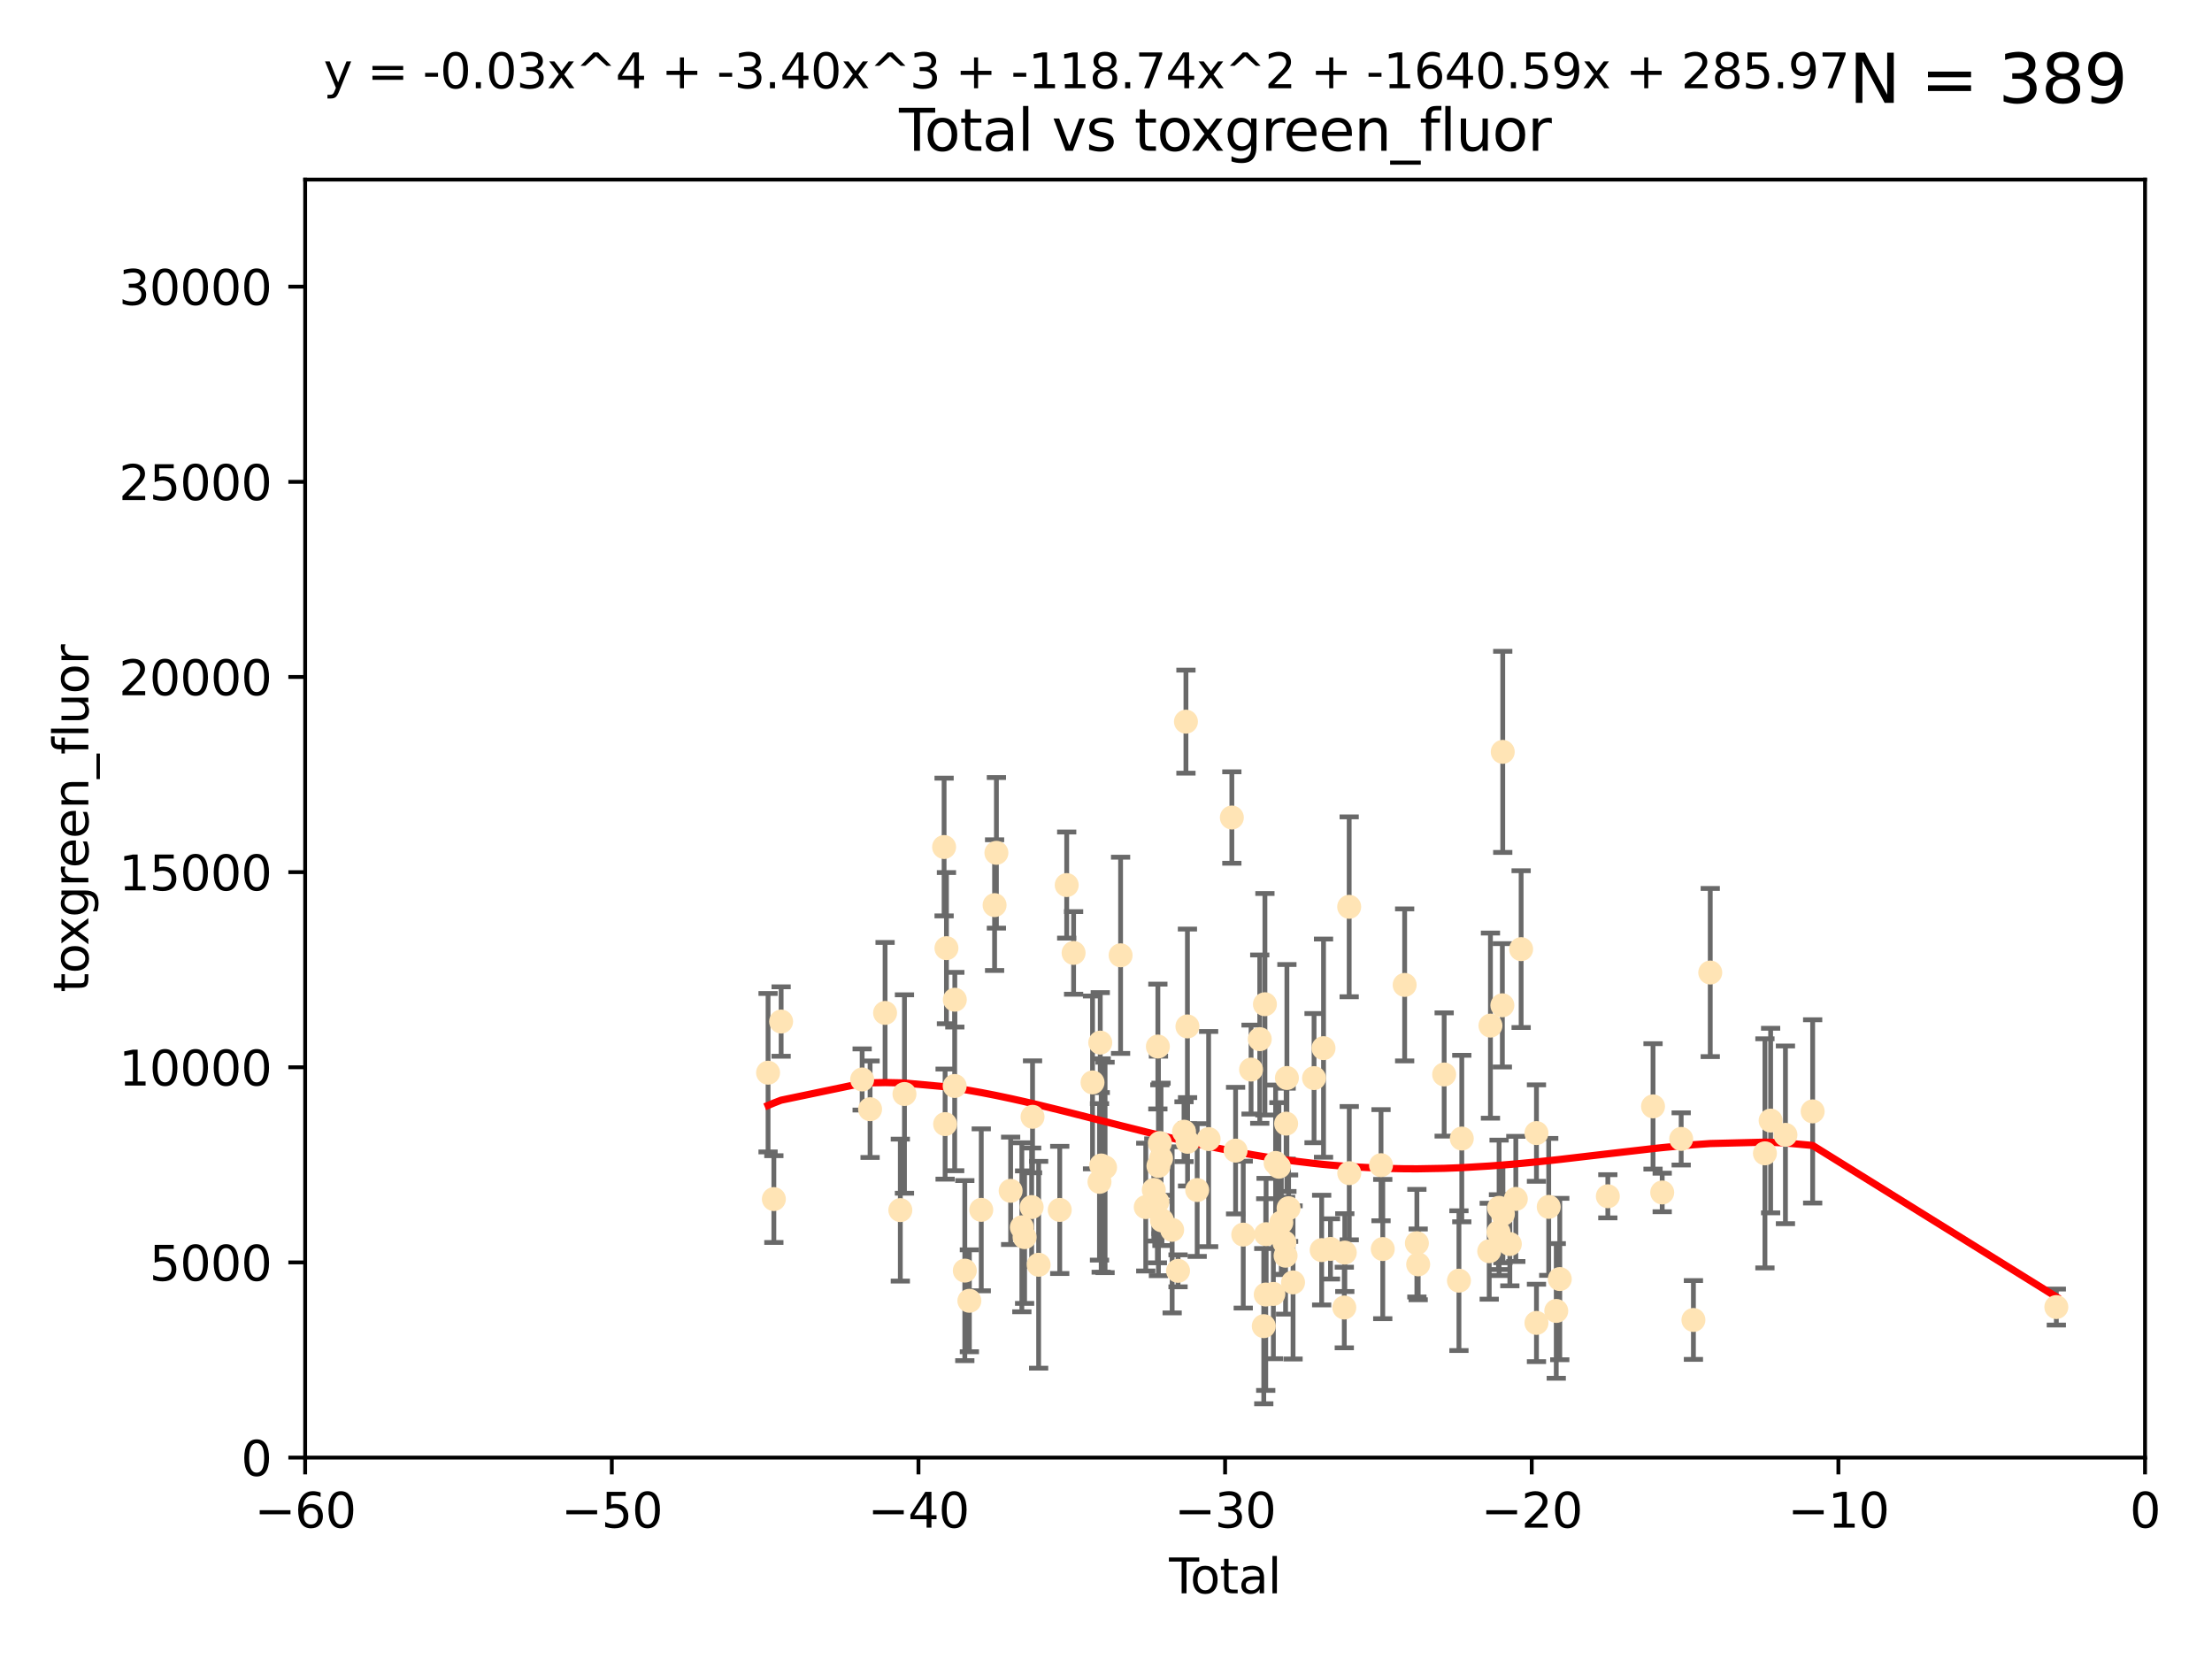 <?xml version="1.0" encoding="utf-8" standalone="no"?>
<!DOCTYPE svg PUBLIC "-//W3C//DTD SVG 1.1//EN"
  "http://www.w3.org/Graphics/SVG/1.1/DTD/svg11.dtd">
<svg xmlns:xlink="http://www.w3.org/1999/xlink" width="460.8pt" height="345.6pt" viewBox="0 0 460.8 345.6" xmlns="http://www.w3.org/2000/svg" version="1.1">
 <defs>
  <style type="text/css">*{stroke-linejoin: round; stroke-linecap: butt}</style>
 </defs>
 <g id="figure_1">
  <g id="patch_1">
   <path d="M 0 345.6 
L 460.8 345.6 
L 460.8 0 
L 0 0 
z
" style="fill: #ffffff"/>
  </g>
  <g id="axes_1">
   <g id="patch_2">
    <path d="M 63.571 303.64 
L 446.85 303.64 
L 446.85 37.411 
L 63.571 37.411 
z
" style="fill: #ffffff"/>
   </g>
   <g id="PathCollection_1">
    <defs>
     <path id="mee94bea2d6" d="M 0 1.118 
C 0.297 1.118 0.581 1 0.791 0.791 
C 1 0.581 1.118 0.297 1.118 0 
C 1.118 -0.297 1 -0.581 0.791 -0.791 
C 0.581 -1 0.297 -1.118 0 -1.118 
C -0.297 -1.118 -0.581 -1 -0.791 -0.791 
C -1 -0.581 -1.118 -0.297 -1.118 0 
C -1.118 0.297 -1 0.581 -0.791 0.791 
C -0.581 1 -0.297 1.118 0 1.118 
z
" style="stroke: #ffe4b5"/>
    </defs>
    <g clip-path="url(#pc8ec972a0f)">
     <use xlink:href="#mee94bea2d6" x="160.002" y="223.464" style="fill: #ffe4b5; stroke: #ffe4b5"/>
     <use xlink:href="#mee94bea2d6" x="161.21" y="249.791" style="fill: #ffe4b5; stroke: #ffe4b5"/>
     <use xlink:href="#mee94bea2d6" x="162.724" y="212.802" style="fill: #ffe4b5; stroke: #ffe4b5"/>
     <use xlink:href="#mee94bea2d6" x="179.601" y="224.873" style="fill: #ffe4b5; stroke: #ffe4b5"/>
     <use xlink:href="#mee94bea2d6" x="181.253" y="231.067" style="fill: #ffe4b5; stroke: #ffe4b5"/>
     <use xlink:href="#mee94bea2d6" x="184.378" y="211.01" style="fill: #ffe4b5; stroke: #ffe4b5"/>
     <use xlink:href="#mee94bea2d6" x="187.554" y="252.086" style="fill: #ffe4b5; stroke: #ffe4b5"/>
     <use xlink:href="#mee94bea2d6" x="188.417" y="227.903" style="fill: #ffe4b5; stroke: #ffe4b5"/>
     <use xlink:href="#mee94bea2d6" x="196.674" y="176.45" style="fill: #ffe4b5; stroke: #ffe4b5"/>
     <use xlink:href="#mee94bea2d6" x="196.885" y="234.171" style="fill: #ffe4b5; stroke: #ffe4b5"/>
     <use xlink:href="#mee94bea2d6" x="197.163" y="197.518" style="fill: #ffe4b5; stroke: #ffe4b5"/>
     <use xlink:href="#mee94bea2d6" x="198.878" y="226.23" style="fill: #ffe4b5; stroke: #ffe4b5"/>
     <use xlink:href="#mee94bea2d6" x="198.906" y="208.258" style="fill: #ffe4b5; stroke: #ffe4b5"/>
     <use xlink:href="#mee94bea2d6" x="200.988" y="264.692" style="fill: #ffe4b5; stroke: #ffe4b5"/>
     <use xlink:href="#mee94bea2d6" x="201.939" y="270.979" style="fill: #ffe4b5; stroke: #ffe4b5"/>
     <use xlink:href="#mee94bea2d6" x="204.415" y="252.033" style="fill: #ffe4b5; stroke: #ffe4b5"/>
     <use xlink:href="#mee94bea2d6" x="207.192" y="188.554" style="fill: #ffe4b5; stroke: #ffe4b5"/>
     <use xlink:href="#mee94bea2d6" x="207.569" y="177.661" style="fill: #ffe4b5; stroke: #ffe4b5"/>
     <use xlink:href="#mee94bea2d6" x="210.536" y="248.068" style="fill: #ffe4b5; stroke: #ffe4b5"/>
     <use xlink:href="#mee94bea2d6" x="212.869" y="255.665" style="fill: #ffe4b5; stroke: #ffe4b5"/>
     <use xlink:href="#mee94bea2d6" x="213.443" y="257.718" style="fill: #ffe4b5; stroke: #ffe4b5"/>
     <use xlink:href="#mee94bea2d6" x="214.913" y="251.455" style="fill: #ffe4b5; stroke: #ffe4b5"/>
     <use xlink:href="#mee94bea2d6" x="215.097" y="232.652" style="fill: #ffe4b5; stroke: #ffe4b5"/>
     <use xlink:href="#mee94bea2d6" x="216.367" y="263.475" style="fill: #ffe4b5; stroke: #ffe4b5"/>
     <use xlink:href="#mee94bea2d6" x="220.765" y="252.047" style="fill: #ffe4b5; stroke: #ffe4b5"/>
     <use xlink:href="#mee94bea2d6" x="222.214" y="184.376" style="fill: #ffe4b5; stroke: #ffe4b5"/>
     <use xlink:href="#mee94bea2d6" x="223.651" y="198.51" style="fill: #ffe4b5; stroke: #ffe4b5"/>
     <use xlink:href="#mee94bea2d6" x="227.595" y="225.488" style="fill: #ffe4b5; stroke: #ffe4b5"/>
     <use xlink:href="#mee94bea2d6" x="229.045" y="246.202" style="fill: #ffe4b5; stroke: #ffe4b5"/>
     <use xlink:href="#mee94bea2d6" x="229.203" y="217.195" style="fill: #ffe4b5; stroke: #ffe4b5"/>
     <use xlink:href="#mee94bea2d6" x="229.398" y="242.791" style="fill: #ffe4b5; stroke: #ffe4b5"/>
     <use xlink:href="#mee94bea2d6" x="230.206" y="243.197" style="fill: #ffe4b5; stroke: #ffe4b5"/>
     <use xlink:href="#mee94bea2d6" x="233.44" y="199.008" style="fill: #ffe4b5; stroke: #ffe4b5"/>
     <use xlink:href="#mee94bea2d6" x="238.681" y="251.458" style="fill: #ffe4b5; stroke: #ffe4b5"/>
     <use xlink:href="#mee94bea2d6" x="240.358" y="247.882" style="fill: #ffe4b5; stroke: #ffe4b5"/>
     <use xlink:href="#mee94bea2d6" x="241.107" y="250.374" style="fill: #ffe4b5; stroke: #ffe4b5"/>
     <use xlink:href="#mee94bea2d6" x="241.206" y="218.013" style="fill: #ffe4b5; stroke: #ffe4b5"/>
     <use xlink:href="#mee94bea2d6" x="241.324" y="242.885" style="fill: #ffe4b5; stroke: #ffe4b5"/>
     <use xlink:href="#mee94bea2d6" x="241.618" y="238.115" style="fill: #ffe4b5; stroke: #ffe4b5"/>
     <use xlink:href="#mee94bea2d6" x="241.865" y="241.324" style="fill: #ffe4b5; stroke: #ffe4b5"/>
     <use xlink:href="#mee94bea2d6" x="242.058" y="254.237" style="fill: #ffe4b5; stroke: #ffe4b5"/>
     <use xlink:href="#mee94bea2d6" x="244.182" y="256.197" style="fill: #ffe4b5; stroke: #ffe4b5"/>
     <use xlink:href="#mee94bea2d6" x="245.409" y="264.738" style="fill: #ffe4b5; stroke: #ffe4b5"/>
     <use xlink:href="#mee94bea2d6" x="246.654" y="235.752" style="fill: #ffe4b5; stroke: #ffe4b5"/>
     <use xlink:href="#mee94bea2d6" x="247.053" y="150.334" style="fill: #ffe4b5; stroke: #ffe4b5"/>
     <use xlink:href="#mee94bea2d6" x="247.364" y="213.825" style="fill: #ffe4b5; stroke: #ffe4b5"/>
     <use xlink:href="#mee94bea2d6" x="247.392" y="237.856" style="fill: #ffe4b5; stroke: #ffe4b5"/>
     <use xlink:href="#mee94bea2d6" x="249.396" y="247.907" style="fill: #ffe4b5; stroke: #ffe4b5"/>
     <use xlink:href="#mee94bea2d6" x="251.778" y="237.288" style="fill: #ffe4b5; stroke: #ffe4b5"/>
     <use xlink:href="#mee94bea2d6" x="256.617" y="170.305" style="fill: #ffe4b5; stroke: #ffe4b5"/>
     <use xlink:href="#mee94bea2d6" x="257.397" y="239.693" style="fill: #ffe4b5; stroke: #ffe4b5"/>
     <use xlink:href="#mee94bea2d6" x="258.992" y="257.194" style="fill: #ffe4b5; stroke: #ffe4b5"/>
     <use xlink:href="#mee94bea2d6" x="260.621" y="222.809" style="fill: #ffe4b5; stroke: #ffe4b5"/>
     <use xlink:href="#mee94bea2d6" x="262.43" y="216.473" style="fill: #ffe4b5; stroke: #ffe4b5"/>
     <use xlink:href="#mee94bea2d6" x="263.267" y="276.261" style="fill: #ffe4b5; stroke: #ffe4b5"/>
     <use xlink:href="#mee94bea2d6" x="263.506" y="209.201" style="fill: #ffe4b5; stroke: #ffe4b5"/>
     <use xlink:href="#mee94bea2d6" x="263.676" y="269.678" style="fill: #ffe4b5; stroke: #ffe4b5"/>
     <use xlink:href="#mee94bea2d6" x="263.749" y="257.103" style="fill: #ffe4b5; stroke: #ffe4b5"/>
     <use xlink:href="#mee94bea2d6" x="265.267" y="269.55" style="fill: #ffe4b5; stroke: #ffe4b5"/>
     <use xlink:href="#mee94bea2d6" x="265.731" y="242.263" style="fill: #ffe4b5; stroke: #ffe4b5"/>
     <use xlink:href="#mee94bea2d6" x="266.421" y="243.055" style="fill: #ffe4b5; stroke: #ffe4b5"/>
     <use xlink:href="#mee94bea2d6" x="266.919" y="254.677" style="fill: #ffe4b5; stroke: #ffe4b5"/>
     <use xlink:href="#mee94bea2d6" x="267.566" y="258.822" style="fill: #ffe4b5; stroke: #ffe4b5"/>
     <use xlink:href="#mee94bea2d6" x="267.81" y="261.588" style="fill: #ffe4b5; stroke: #ffe4b5"/>
     <use xlink:href="#mee94bea2d6" x="267.925" y="234.075" style="fill: #ffe4b5; stroke: #ffe4b5"/>
     <use xlink:href="#mee94bea2d6" x="268.086" y="224.564" style="fill: #ffe4b5; stroke: #ffe4b5"/>
     <use xlink:href="#mee94bea2d6" x="268.435" y="251.692" style="fill: #ffe4b5; stroke: #ffe4b5"/>
     <use xlink:href="#mee94bea2d6" x="269.366" y="267.149" style="fill: #ffe4b5; stroke: #ffe4b5"/>
     <use xlink:href="#mee94bea2d6" x="273.742" y="224.589" style="fill: #ffe4b5; stroke: #ffe4b5"/>
     <use xlink:href="#mee94bea2d6" x="275.327" y="260.418" style="fill: #ffe4b5; stroke: #ffe4b5"/>
     <use xlink:href="#mee94bea2d6" x="275.715" y="218.347" style="fill: #ffe4b5; stroke: #ffe4b5"/>
     <use xlink:href="#mee94bea2d6" x="277.163" y="260.168" style="fill: #ffe4b5; stroke: #ffe4b5"/>
     <use xlink:href="#mee94bea2d6" x="280.041" y="272.377" style="fill: #ffe4b5; stroke: #ffe4b5"/>
     <use xlink:href="#mee94bea2d6" x="280.145" y="260.939" style="fill: #ffe4b5; stroke: #ffe4b5"/>
     <use xlink:href="#mee94bea2d6" x="281.059" y="188.907" style="fill: #ffe4b5; stroke: #ffe4b5"/>
     <use xlink:href="#mee94bea2d6" x="281.076" y="244.391" style="fill: #ffe4b5; stroke: #ffe4b5"/>
     <use xlink:href="#mee94bea2d6" x="287.692" y="242.731" style="fill: #ffe4b5; stroke: #ffe4b5"/>
     <use xlink:href="#mee94bea2d6" x="288.054" y="260.2" style="fill: #ffe4b5; stroke: #ffe4b5"/>
     <use xlink:href="#mee94bea2d6" x="292.616" y="205.175" style="fill: #ffe4b5; stroke: #ffe4b5"/>
     <use xlink:href="#mee94bea2d6" x="295.162" y="258.979" style="fill: #ffe4b5; stroke: #ffe4b5"/>
     <use xlink:href="#mee94bea2d6" x="295.433" y="263.39" style="fill: #ffe4b5; stroke: #ffe4b5"/>
     <use xlink:href="#mee94bea2d6" x="300.846" y="223.836" style="fill: #ffe4b5; stroke: #ffe4b5"/>
     <use xlink:href="#mee94bea2d6" x="303.925" y="266.787" style="fill: #ffe4b5; stroke: #ffe4b5"/>
     <use xlink:href="#mee94bea2d6" x="304.518" y="237.179" style="fill: #ffe4b5; stroke: #ffe4b5"/>
     <use xlink:href="#mee94bea2d6" x="310.233" y="260.652" style="fill: #ffe4b5; stroke: #ffe4b5"/>
     <use xlink:href="#mee94bea2d6" x="310.488" y="213.654" style="fill: #ffe4b5; stroke: #ffe4b5"/>
     <use xlink:href="#mee94bea2d6" x="312.161" y="256.674" style="fill: #ffe4b5; stroke: #ffe4b5"/>
     <use xlink:href="#mee94bea2d6" x="312.288" y="251.615" style="fill: #ffe4b5; stroke: #ffe4b5"/>
     <use xlink:href="#mee94bea2d6" x="312.969" y="209.421" style="fill: #ffe4b5; stroke: #ffe4b5"/>
     <use xlink:href="#mee94bea2d6" x="313.05" y="156.625" style="fill: #ffe4b5; stroke: #ffe4b5"/>
     <use xlink:href="#mee94bea2d6" x="313.086" y="252.889" style="fill: #ffe4b5; stroke: #ffe4b5"/>
     <use xlink:href="#mee94bea2d6" x="314.527" y="259.156" style="fill: #ffe4b5; stroke: #ffe4b5"/>
     <use xlink:href="#mee94bea2d6" x="315.771" y="249.756" style="fill: #ffe4b5; stroke: #ffe4b5"/>
     <use xlink:href="#mee94bea2d6" x="316.88" y="197.723" style="fill: #ffe4b5; stroke: #ffe4b5"/>
     <use xlink:href="#mee94bea2d6" x="320.072" y="236.039" style="fill: #ffe4b5; stroke: #ffe4b5"/>
     <use xlink:href="#mee94bea2d6" x="320.074" y="275.586" style="fill: #ffe4b5; stroke: #ffe4b5"/>
     <use xlink:href="#mee94bea2d6" x="322.628" y="251.416" style="fill: #ffe4b5; stroke: #ffe4b5"/>
     <use xlink:href="#mee94bea2d6" x="324.196" y="273.091" style="fill: #ffe4b5; stroke: #ffe4b5"/>
     <use xlink:href="#mee94bea2d6" x="324.93" y="266.448" style="fill: #ffe4b5; stroke: #ffe4b5"/>
     <use xlink:href="#mee94bea2d6" x="334.94" y="249.204" style="fill: #ffe4b5; stroke: #ffe4b5"/>
     <use xlink:href="#mee94bea2d6" x="344.356" y="230.478" style="fill: #ffe4b5; stroke: #ffe4b5"/>
     <use xlink:href="#mee94bea2d6" x="346.268" y="248.411" style="fill: #ffe4b5; stroke: #ffe4b5"/>
     <use xlink:href="#mee94bea2d6" x="350.221" y="237.254" style="fill: #ffe4b5; stroke: #ffe4b5"/>
     <use xlink:href="#mee94bea2d6" x="352.771" y="274.972" style="fill: #ffe4b5; stroke: #ffe4b5"/>
     <use xlink:href="#mee94bea2d6" x="356.277" y="202.594" style="fill: #ffe4b5; stroke: #ffe4b5"/>
     <use xlink:href="#mee94bea2d6" x="367.668" y="240.263" style="fill: #ffe4b5; stroke: #ffe4b5"/>
     <use xlink:href="#mee94bea2d6" x="368.855" y="233.435" style="fill: #ffe4b5; stroke: #ffe4b5"/>
     <use xlink:href="#mee94bea2d6" x="371.94" y="236.407" style="fill: #ffe4b5; stroke: #ffe4b5"/>
     <use xlink:href="#mee94bea2d6" x="377.611" y="231.524" style="fill: #ffe4b5; stroke: #ffe4b5"/>
     <use xlink:href="#mee94bea2d6" x="428.372" y="272.284" style="fill: #ffe4b5; stroke: #ffe4b5"/>
    </g>
   </g>
   <g id="matplotlib.axis_1">
    <g id="xtick_1">
     <g id="line2d_1">
      <defs>
       <path id="m9836b6e18e" d="M 0 0 
L 0 3.5 
" style="stroke: #000000; stroke-width: 0.8"/>
      </defs>
      <g>
       <use xlink:href="#m9836b6e18e" x="63.571" y="303.64" style="stroke: #000000; stroke-width: 0.8"/>
      </g>
     </g>
     <g id="text_1">
      <!-- −60 -->
      <g transform="translate(53.019 318.238)scale(0.1 -0.1)">
       <defs>
        <path id="DejaVuSans-2212" d="M 678 2272 
L 4684 2272 
L 4684 1741 
L 678 1741 
L 678 2272 
z
" transform="scale(0.016)"/>
        <path id="DejaVuSans-36" d="M 2113 2584 
Q 1688 2584 1439 2293 
Q 1191 2003 1191 1497 
Q 1191 994 1439 701 
Q 1688 409 2113 409 
Q 2538 409 2786 701 
Q 3034 994 3034 1497 
Q 3034 2003 2786 2293 
Q 2538 2584 2113 2584 
z
M 3366 4563 
L 3366 3988 
Q 3128 4100 2886 4159 
Q 2644 4219 2406 4219 
Q 1781 4219 1451 3797 
Q 1122 3375 1075 2522 
Q 1259 2794 1537 2939 
Q 1816 3084 2150 3084 
Q 2853 3084 3261 2657 
Q 3669 2231 3669 1497 
Q 3669 778 3244 343 
Q 2819 -91 2113 -91 
Q 1303 -91 875 529 
Q 447 1150 447 2328 
Q 447 3434 972 4092 
Q 1497 4750 2381 4750 
Q 2619 4750 2861 4703 
Q 3103 4656 3366 4563 
z
" transform="scale(0.016)"/>
        <path id="DejaVuSans-30" d="M 2034 4250 
Q 1547 4250 1301 3770 
Q 1056 3291 1056 2328 
Q 1056 1369 1301 889 
Q 1547 409 2034 409 
Q 2525 409 2770 889 
Q 3016 1369 3016 2328 
Q 3016 3291 2770 3770 
Q 2525 4250 2034 4250 
z
M 2034 4750 
Q 2819 4750 3233 4129 
Q 3647 3509 3647 2328 
Q 3647 1150 3233 529 
Q 2819 -91 2034 -91 
Q 1250 -91 836 529 
Q 422 1150 422 2328 
Q 422 3509 836 4129 
Q 1250 4750 2034 4750 
z
" transform="scale(0.016)"/>
       </defs>
       <use xlink:href="#DejaVuSans-2212"/>
       <use xlink:href="#DejaVuSans-36" x="83.789"/>
       <use xlink:href="#DejaVuSans-30" x="147.412"/>
      </g>
     </g>
    </g>
    <g id="xtick_2">
     <g id="line2d_2">
      <g>
       <use xlink:href="#m9836b6e18e" x="127.451" y="303.64" style="stroke: #000000; stroke-width: 0.8"/>
      </g>
     </g>
     <g id="text_2">
      <!-- −50 -->
      <g transform="translate(116.899 318.238)scale(0.1 -0.1)">
       <defs>
        <path id="DejaVuSans-35" d="M 691 4666 
L 3169 4666 
L 3169 4134 
L 1269 4134 
L 1269 2991 
Q 1406 3038 1543 3061 
Q 1681 3084 1819 3084 
Q 2600 3084 3056 2656 
Q 3513 2228 3513 1497 
Q 3513 744 3044 326 
Q 2575 -91 1722 -91 
Q 1428 -91 1123 -41 
Q 819 9 494 109 
L 494 744 
Q 775 591 1075 516 
Q 1375 441 1709 441 
Q 2250 441 2565 725 
Q 2881 1009 2881 1497 
Q 2881 1984 2565 2268 
Q 2250 2553 1709 2553 
Q 1456 2553 1204 2497 
Q 953 2441 691 2322 
L 691 4666 
z
" transform="scale(0.016)"/>
       </defs>
       <use xlink:href="#DejaVuSans-2212"/>
       <use xlink:href="#DejaVuSans-35" x="83.789"/>
       <use xlink:href="#DejaVuSans-30" x="147.412"/>
      </g>
     </g>
    </g>
    <g id="xtick_3">
     <g id="line2d_3">
      <g>
       <use xlink:href="#m9836b6e18e" x="191.331" y="303.64" style="stroke: #000000; stroke-width: 0.8"/>
      </g>
     </g>
     <g id="text_3">
      <!-- −40 -->
      <g transform="translate(180.778 318.238)scale(0.1 -0.1)">
       <defs>
        <path id="DejaVuSans-34" d="M 2419 4116 
L 825 1625 
L 2419 1625 
L 2419 4116 
z
M 2253 4666 
L 3047 4666 
L 3047 1625 
L 3713 1625 
L 3713 1100 
L 3047 1100 
L 3047 0 
L 2419 0 
L 2419 1100 
L 313 1100 
L 313 1709 
L 2253 4666 
z
" transform="scale(0.016)"/>
       </defs>
       <use xlink:href="#DejaVuSans-2212"/>
       <use xlink:href="#DejaVuSans-34" x="83.789"/>
       <use xlink:href="#DejaVuSans-30" x="147.412"/>
      </g>
     </g>
    </g>
    <g id="xtick_4">
     <g id="line2d_4">
      <g>
       <use xlink:href="#m9836b6e18e" x="255.211" y="303.64" style="stroke: #000000; stroke-width: 0.8"/>
      </g>
     </g>
     <g id="text_4">
      <!-- −30 -->
      <g transform="translate(244.658 318.238)scale(0.1 -0.1)">
       <defs>
        <path id="DejaVuSans-33" d="M 2597 2516 
Q 3050 2419 3304 2112 
Q 3559 1806 3559 1356 
Q 3559 666 3084 287 
Q 2609 -91 1734 -91 
Q 1441 -91 1130 -33 
Q 819 25 488 141 
L 488 750 
Q 750 597 1062 519 
Q 1375 441 1716 441 
Q 2309 441 2620 675 
Q 2931 909 2931 1356 
Q 2931 1769 2642 2001 
Q 2353 2234 1838 2234 
L 1294 2234 
L 1294 2753 
L 1863 2753 
Q 2328 2753 2575 2939 
Q 2822 3125 2822 3475 
Q 2822 3834 2567 4026 
Q 2313 4219 1838 4219 
Q 1578 4219 1281 4162 
Q 984 4106 628 3988 
L 628 4550 
Q 988 4650 1302 4700 
Q 1616 4750 1894 4750 
Q 2613 4750 3031 4423 
Q 3450 4097 3450 3541 
Q 3450 3153 3228 2886 
Q 3006 2619 2597 2516 
z
" transform="scale(0.016)"/>
       </defs>
       <use xlink:href="#DejaVuSans-2212"/>
       <use xlink:href="#DejaVuSans-33" x="83.789"/>
       <use xlink:href="#DejaVuSans-30" x="147.412"/>
      </g>
     </g>
    </g>
    <g id="xtick_5">
     <g id="line2d_5">
      <g>
       <use xlink:href="#m9836b6e18e" x="319.09" y="303.64" style="stroke: #000000; stroke-width: 0.8"/>
      </g>
     </g>
     <g id="text_5">
      <!-- −20 -->
      <g transform="translate(308.538 318.238)scale(0.1 -0.1)">
       <defs>
        <path id="DejaVuSans-32" d="M 1228 531 
L 3431 531 
L 3431 0 
L 469 0 
L 469 531 
Q 828 903 1448 1529 
Q 2069 2156 2228 2338 
Q 2531 2678 2651 2914 
Q 2772 3150 2772 3378 
Q 2772 3750 2511 3984 
Q 2250 4219 1831 4219 
Q 1534 4219 1204 4116 
Q 875 4013 500 3803 
L 500 4441 
Q 881 4594 1212 4672 
Q 1544 4750 1819 4750 
Q 2544 4750 2975 4387 
Q 3406 4025 3406 3419 
Q 3406 3131 3298 2873 
Q 3191 2616 2906 2266 
Q 2828 2175 2409 1742 
Q 1991 1309 1228 531 
z
" transform="scale(0.016)"/>
       </defs>
       <use xlink:href="#DejaVuSans-2212"/>
       <use xlink:href="#DejaVuSans-32" x="83.789"/>
       <use xlink:href="#DejaVuSans-30" x="147.412"/>
      </g>
     </g>
    </g>
    <g id="xtick_6">
     <g id="line2d_6">
      <g>
       <use xlink:href="#m9836b6e18e" x="382.97" y="303.64" style="stroke: #000000; stroke-width: 0.8"/>
      </g>
     </g>
     <g id="text_6">
      <!-- −10 -->
      <g transform="translate(372.418 318.238)scale(0.1 -0.1)">
       <defs>
        <path id="DejaVuSans-31" d="M 794 531 
L 1825 531 
L 1825 4091 
L 703 3866 
L 703 4441 
L 1819 4666 
L 2450 4666 
L 2450 531 
L 3481 531 
L 3481 0 
L 794 0 
L 794 531 
z
" transform="scale(0.016)"/>
       </defs>
       <use xlink:href="#DejaVuSans-2212"/>
       <use xlink:href="#DejaVuSans-31" x="83.789"/>
       <use xlink:href="#DejaVuSans-30" x="147.412"/>
      </g>
     </g>
    </g>
    <g id="xtick_7">
     <g id="line2d_7">
      <g>
       <use xlink:href="#m9836b6e18e" x="446.85" y="303.64" style="stroke: #000000; stroke-width: 0.8"/>
      </g>
     </g>
     <g id="text_7">
      <!-- 0 -->
      <g transform="translate(443.669 318.238)scale(0.1 -0.1)">
       <use xlink:href="#DejaVuSans-30"/>
      </g>
     </g>
    </g>
    <g id="text_8">
     <!-- Total -->
     <g transform="translate(243.534 331.917)scale(0.1 -0.1)">
      <defs>
       <path id="DejaVuSans-54" d="M -19 4666 
L 3928 4666 
L 3928 4134 
L 2272 4134 
L 2272 0 
L 1638 0 
L 1638 4134 
L -19 4134 
L -19 4666 
z
" transform="scale(0.016)"/>
       <path id="DejaVuSans-6f" d="M 1959 3097 
Q 1497 3097 1228 2736 
Q 959 2375 959 1747 
Q 959 1119 1226 758 
Q 1494 397 1959 397 
Q 2419 397 2687 759 
Q 2956 1122 2956 1747 
Q 2956 2369 2687 2733 
Q 2419 3097 1959 3097 
z
M 1959 3584 
Q 2709 3584 3137 3096 
Q 3566 2609 3566 1747 
Q 3566 888 3137 398 
Q 2709 -91 1959 -91 
Q 1206 -91 779 398 
Q 353 888 353 1747 
Q 353 2609 779 3096 
Q 1206 3584 1959 3584 
z
" transform="scale(0.016)"/>
       <path id="DejaVuSans-74" d="M 1172 4494 
L 1172 3500 
L 2356 3500 
L 2356 3053 
L 1172 3053 
L 1172 1153 
Q 1172 725 1289 603 
Q 1406 481 1766 481 
L 2356 481 
L 2356 0 
L 1766 0 
Q 1100 0 847 248 
Q 594 497 594 1153 
L 594 3053 
L 172 3053 
L 172 3500 
L 594 3500 
L 594 4494 
L 1172 4494 
z
" transform="scale(0.016)"/>
       <path id="DejaVuSans-61" d="M 2194 1759 
Q 1497 1759 1228 1600 
Q 959 1441 959 1056 
Q 959 750 1161 570 
Q 1363 391 1709 391 
Q 2188 391 2477 730 
Q 2766 1069 2766 1631 
L 2766 1759 
L 2194 1759 
z
M 3341 1997 
L 3341 0 
L 2766 0 
L 2766 531 
Q 2569 213 2275 61 
Q 1981 -91 1556 -91 
Q 1019 -91 701 211 
Q 384 513 384 1019 
Q 384 1609 779 1909 
Q 1175 2209 1959 2209 
L 2766 2209 
L 2766 2266 
Q 2766 2663 2505 2880 
Q 2244 3097 1772 3097 
Q 1472 3097 1187 3025 
Q 903 2953 641 2809 
L 641 3341 
Q 956 3463 1253 3523 
Q 1550 3584 1831 3584 
Q 2591 3584 2966 3190 
Q 3341 2797 3341 1997 
z
" transform="scale(0.016)"/>
       <path id="DejaVuSans-6c" d="M 603 4863 
L 1178 4863 
L 1178 0 
L 603 0 
L 603 4863 
z
" transform="scale(0.016)"/>
      </defs>
      <use xlink:href="#DejaVuSans-54"/>
      <use xlink:href="#DejaVuSans-6f" x="44.084"/>
      <use xlink:href="#DejaVuSans-74" x="105.266"/>
      <use xlink:href="#DejaVuSans-61" x="144.475"/>
      <use xlink:href="#DejaVuSans-6c" x="205.754"/>
     </g>
    </g>
   </g>
   <g id="matplotlib.axis_2">
    <g id="ytick_1">
     <g id="line2d_8">
      <defs>
       <path id="mfb53fe0dca" d="M 0 0 
L -3.5 0 
" style="stroke: #000000; stroke-width: 0.8"/>
      </defs>
      <g>
       <use xlink:href="#mfb53fe0dca" x="63.571" y="303.64" style="stroke: #000000; stroke-width: 0.8"/>
      </g>
     </g>
     <g id="text_9">
      <!-- 0 -->
      <g transform="translate(50.209 307.439)scale(0.1 -0.1)">
       <use xlink:href="#DejaVuSans-30"/>
      </g>
     </g>
    </g>
    <g id="ytick_2">
     <g id="line2d_9">
      <g>
       <use xlink:href="#mfb53fe0dca" x="63.571" y="262.986" style="stroke: #000000; stroke-width: 0.8"/>
      </g>
     </g>
     <g id="text_10">
      <!-- 5000 -->
      <g transform="translate(31.121 266.786)scale(0.1 -0.1)">
       <use xlink:href="#DejaVuSans-35"/>
       <use xlink:href="#DejaVuSans-30" x="63.623"/>
       <use xlink:href="#DejaVuSans-30" x="127.246"/>
       <use xlink:href="#DejaVuSans-30" x="190.869"/>
      </g>
     </g>
    </g>
    <g id="ytick_3">
     <g id="line2d_10">
      <g>
       <use xlink:href="#mfb53fe0dca" x="63.571" y="222.333" style="stroke: #000000; stroke-width: 0.8"/>
      </g>
     </g>
     <g id="text_11">
      <!-- 10000 -->
      <g transform="translate(24.759 226.132)scale(0.1 -0.1)">
       <use xlink:href="#DejaVuSans-31"/>
       <use xlink:href="#DejaVuSans-30" x="63.623"/>
       <use xlink:href="#DejaVuSans-30" x="127.246"/>
       <use xlink:href="#DejaVuSans-30" x="190.869"/>
       <use xlink:href="#DejaVuSans-30" x="254.492"/>
      </g>
     </g>
    </g>
    <g id="ytick_4">
     <g id="line2d_11">
      <g>
       <use xlink:href="#mfb53fe0dca" x="63.571" y="181.679" style="stroke: #000000; stroke-width: 0.8"/>
      </g>
     </g>
     <g id="text_12">
      <!-- 15000 -->
      <g transform="translate(24.759 185.478)scale(0.1 -0.1)">
       <use xlink:href="#DejaVuSans-31"/>
       <use xlink:href="#DejaVuSans-35" x="63.623"/>
       <use xlink:href="#DejaVuSans-30" x="127.246"/>
       <use xlink:href="#DejaVuSans-30" x="190.869"/>
       <use xlink:href="#DejaVuSans-30" x="254.492"/>
      </g>
     </g>
    </g>
    <g id="ytick_5">
     <g id="line2d_12">
      <g>
       <use xlink:href="#mfb53fe0dca" x="63.571" y="141.026" style="stroke: #000000; stroke-width: 0.8"/>
      </g>
     </g>
     <g id="text_13">
      <!-- 20000 -->
      <g transform="translate(24.759 144.825)scale(0.1 -0.1)">
       <use xlink:href="#DejaVuSans-32"/>
       <use xlink:href="#DejaVuSans-30" x="63.623"/>
       <use xlink:href="#DejaVuSans-30" x="127.246"/>
       <use xlink:href="#DejaVuSans-30" x="190.869"/>
       <use xlink:href="#DejaVuSans-30" x="254.492"/>
      </g>
     </g>
    </g>
    <g id="ytick_6">
     <g id="line2d_13">
      <g>
       <use xlink:href="#mfb53fe0dca" x="63.571" y="100.372" style="stroke: #000000; stroke-width: 0.8"/>
      </g>
     </g>
     <g id="text_14">
      <!-- 25000 -->
      <g transform="translate(24.759 104.171)scale(0.1 -0.1)">
       <use xlink:href="#DejaVuSans-32"/>
       <use xlink:href="#DejaVuSans-35" x="63.623"/>
       <use xlink:href="#DejaVuSans-30" x="127.246"/>
       <use xlink:href="#DejaVuSans-30" x="190.869"/>
       <use xlink:href="#DejaVuSans-30" x="254.492"/>
      </g>
     </g>
    </g>
    <g id="ytick_7">
     <g id="line2d_14">
      <g>
       <use xlink:href="#mfb53fe0dca" x="63.571" y="59.718" style="stroke: #000000; stroke-width: 0.8"/>
      </g>
     </g>
     <g id="text_15">
      <!-- 30000 -->
      <g transform="translate(24.759 63.518)scale(0.1 -0.1)">
       <use xlink:href="#DejaVuSans-33"/>
       <use xlink:href="#DejaVuSans-30" x="63.623"/>
       <use xlink:href="#DejaVuSans-30" x="127.246"/>
       <use xlink:href="#DejaVuSans-30" x="190.869"/>
       <use xlink:href="#DejaVuSans-30" x="254.492"/>
      </g>
     </g>
    </g>
    <g id="text_16">
     <!-- toxgreen_fluor -->
     <g transform="translate(18.401 206.72)rotate(-90)scale(0.1 -0.1)">
      <defs>
       <path id="DejaVuSans-78" d="M 3513 3500 
L 2247 1797 
L 3578 0 
L 2900 0 
L 1881 1375 
L 863 0 
L 184 0 
L 1544 1831 
L 300 3500 
L 978 3500 
L 1906 2253 
L 2834 3500 
L 3513 3500 
z
" transform="scale(0.016)"/>
       <path id="DejaVuSans-67" d="M 2906 1791 
Q 2906 2416 2648 2759 
Q 2391 3103 1925 3103 
Q 1463 3103 1205 2759 
Q 947 2416 947 1791 
Q 947 1169 1205 825 
Q 1463 481 1925 481 
Q 2391 481 2648 825 
Q 2906 1169 2906 1791 
z
M 3481 434 
Q 3481 -459 3084 -895 
Q 2688 -1331 1869 -1331 
Q 1566 -1331 1297 -1286 
Q 1028 -1241 775 -1147 
L 775 -588 
Q 1028 -725 1275 -790 
Q 1522 -856 1778 -856 
Q 2344 -856 2625 -561 
Q 2906 -266 2906 331 
L 2906 616 
Q 2728 306 2450 153 
Q 2172 0 1784 0 
Q 1141 0 747 490 
Q 353 981 353 1791 
Q 353 2603 747 3093 
Q 1141 3584 1784 3584 
Q 2172 3584 2450 3431 
Q 2728 3278 2906 2969 
L 2906 3500 
L 3481 3500 
L 3481 434 
z
" transform="scale(0.016)"/>
       <path id="DejaVuSans-72" d="M 2631 2963 
Q 2534 3019 2420 3045 
Q 2306 3072 2169 3072 
Q 1681 3072 1420 2755 
Q 1159 2438 1159 1844 
L 1159 0 
L 581 0 
L 581 3500 
L 1159 3500 
L 1159 2956 
Q 1341 3275 1631 3429 
Q 1922 3584 2338 3584 
Q 2397 3584 2469 3576 
Q 2541 3569 2628 3553 
L 2631 2963 
z
" transform="scale(0.016)"/>
       <path id="DejaVuSans-65" d="M 3597 1894 
L 3597 1613 
L 953 1613 
Q 991 1019 1311 708 
Q 1631 397 2203 397 
Q 2534 397 2845 478 
Q 3156 559 3463 722 
L 3463 178 
Q 3153 47 2828 -22 
Q 2503 -91 2169 -91 
Q 1331 -91 842 396 
Q 353 884 353 1716 
Q 353 2575 817 3079 
Q 1281 3584 2069 3584 
Q 2775 3584 3186 3129 
Q 3597 2675 3597 1894 
z
M 3022 2063 
Q 3016 2534 2758 2815 
Q 2500 3097 2075 3097 
Q 1594 3097 1305 2825 
Q 1016 2553 972 2059 
L 3022 2063 
z
" transform="scale(0.016)"/>
       <path id="DejaVuSans-6e" d="M 3513 2113 
L 3513 0 
L 2938 0 
L 2938 2094 
Q 2938 2591 2744 2837 
Q 2550 3084 2163 3084 
Q 1697 3084 1428 2787 
Q 1159 2491 1159 1978 
L 1159 0 
L 581 0 
L 581 3500 
L 1159 3500 
L 1159 2956 
Q 1366 3272 1645 3428 
Q 1925 3584 2291 3584 
Q 2894 3584 3203 3211 
Q 3513 2838 3513 2113 
z
" transform="scale(0.016)"/>
       <path id="DejaVuSans-5f" d="M 3263 -1063 
L 3263 -1509 
L -63 -1509 
L -63 -1063 
L 3263 -1063 
z
" transform="scale(0.016)"/>
       <path id="DejaVuSans-66" d="M 2375 4863 
L 2375 4384 
L 1825 4384 
Q 1516 4384 1395 4259 
Q 1275 4134 1275 3809 
L 1275 3500 
L 2222 3500 
L 2222 3053 
L 1275 3053 
L 1275 0 
L 697 0 
L 697 3053 
L 147 3053 
L 147 3500 
L 697 3500 
L 697 3744 
Q 697 4328 969 4595 
Q 1241 4863 1831 4863 
L 2375 4863 
z
" transform="scale(0.016)"/>
       <path id="DejaVuSans-75" d="M 544 1381 
L 544 3500 
L 1119 3500 
L 1119 1403 
Q 1119 906 1312 657 
Q 1506 409 1894 409 
Q 2359 409 2629 706 
Q 2900 1003 2900 1516 
L 2900 3500 
L 3475 3500 
L 3475 0 
L 2900 0 
L 2900 538 
Q 2691 219 2414 64 
Q 2138 -91 1772 -91 
Q 1169 -91 856 284 
Q 544 659 544 1381 
z
M 1991 3584 
L 1991 3584 
z
" transform="scale(0.016)"/>
      </defs>
      <use xlink:href="#DejaVuSans-74"/>
      <use xlink:href="#DejaVuSans-6f" x="39.209"/>
      <use xlink:href="#DejaVuSans-78" x="97.266"/>
      <use xlink:href="#DejaVuSans-67" x="156.445"/>
      <use xlink:href="#DejaVuSans-72" x="219.922"/>
      <use xlink:href="#DejaVuSans-65" x="258.785"/>
      <use xlink:href="#DejaVuSans-65" x="320.309"/>
      <use xlink:href="#DejaVuSans-6e" x="381.832"/>
      <use xlink:href="#DejaVuSans-5f" x="445.211"/>
      <use xlink:href="#DejaVuSans-66" x="495.211"/>
      <use xlink:href="#DejaVuSans-6c" x="530.416"/>
      <use xlink:href="#DejaVuSans-75" x="558.199"/>
      <use xlink:href="#DejaVuSans-6f" x="621.578"/>
      <use xlink:href="#DejaVuSans-72" x="682.76"/>
     </g>
    </g>
   </g>
   <g id="LineCollection_1">
    <path d="M 160.002 239.967 
L 160.002 206.961 
" clip-path="url(#pc8ec972a0f)" style="fill: none; stroke: #696969"/>
    <path d="M 161.21 258.832 
L 161.21 240.751 
" clip-path="url(#pc8ec972a0f)" style="fill: none; stroke: #696969"/>
    <path d="M 162.724 220.032 
L 162.724 205.573 
" clip-path="url(#pc8ec972a0f)" style="fill: none; stroke: #696969"/>
    <path d="M 179.601 231.243 
L 179.601 218.504 
" clip-path="url(#pc8ec972a0f)" style="fill: none; stroke: #696969"/>
    <path d="M 181.253 241.119 
L 181.253 221.015 
" clip-path="url(#pc8ec972a0f)" style="fill: none; stroke: #696969"/>
    <path d="M 184.378 225.69 
L 184.378 196.329 
" clip-path="url(#pc8ec972a0f)" style="fill: none; stroke: #696969"/>
    <path d="M 187.554 266.87 
L 187.554 237.301 
" clip-path="url(#pc8ec972a0f)" style="fill: none; stroke: #696969"/>
    <path d="M 188.417 248.569 
L 188.417 207.238 
" clip-path="url(#pc8ec972a0f)" style="fill: none; stroke: #696969"/>
    <path d="M 196.674 190.796 
L 196.674 162.103 
" clip-path="url(#pc8ec972a0f)" style="fill: none; stroke: #696969"/>
    <path d="M 196.885 245.639 
L 196.885 222.703 
" clip-path="url(#pc8ec972a0f)" style="fill: none; stroke: #696969"/>
    <path d="M 197.163 213.263 
L 197.163 181.773 
" clip-path="url(#pc8ec972a0f)" style="fill: none; stroke: #696969"/>
    <path d="M 198.878 243.88 
L 198.878 208.581 
" clip-path="url(#pc8ec972a0f)" style="fill: none; stroke: #696969"/>
    <path d="M 198.906 213.953 
L 198.906 202.562 
" clip-path="url(#pc8ec972a0f)" style="fill: none; stroke: #696969"/>
    <path d="M 200.988 283.445 
L 200.988 245.938 
" clip-path="url(#pc8ec972a0f)" style="fill: none; stroke: #696969"/>
    <path d="M 201.939 281.591 
L 201.939 260.367 
" clip-path="url(#pc8ec972a0f)" style="fill: none; stroke: #696969"/>
    <path d="M 204.415 268.9 
L 204.415 235.166 
" clip-path="url(#pc8ec972a0f)" style="fill: none; stroke: #696969"/>
    <path d="M 207.192 202.169 
L 207.192 174.94 
" clip-path="url(#pc8ec972a0f)" style="fill: none; stroke: #696969"/>
    <path d="M 207.569 193.349 
L 207.569 161.973 
" clip-path="url(#pc8ec972a0f)" style="fill: none; stroke: #696969"/>
    <path d="M 210.536 259.254 
L 210.536 236.882 
" clip-path="url(#pc8ec972a0f)" style="fill: none; stroke: #696969"/>
    <path d="M 212.869 273.27 
L 212.869 238.061 
" clip-path="url(#pc8ec972a0f)" style="fill: none; stroke: #696969"/>
    <path d="M 213.443 271.52 
L 213.443 243.915 
" clip-path="url(#pc8ec972a0f)" style="fill: none; stroke: #696969"/>
    <path d="M 214.913 263.752 
L 214.913 239.159 
" clip-path="url(#pc8ec972a0f)" style="fill: none; stroke: #696969"/>
    <path d="M 215.097 244.309 
L 215.097 220.994 
" clip-path="url(#pc8ec972a0f)" style="fill: none; stroke: #696969"/>
    <path d="M 216.367 285.018 
L 216.367 241.932 
" clip-path="url(#pc8ec972a0f)" style="fill: none; stroke: #696969"/>
    <path d="M 220.765 265.298 
L 220.765 238.796 
" clip-path="url(#pc8ec972a0f)" style="fill: none; stroke: #696969"/>
    <path d="M 222.214 195.428 
L 222.214 173.323 
" clip-path="url(#pc8ec972a0f)" style="fill: none; stroke: #696969"/>
    <path d="M 223.651 207.112 
L 223.651 189.909 
" clip-path="url(#pc8ec972a0f)" style="fill: none; stroke: #696969"/>
    <path d="M 227.595 243.487 
L 227.595 207.489 
" clip-path="url(#pc8ec972a0f)" style="fill: none; stroke: #696969"/>
    <path d="M 229.045 262.505 
L 229.045 229.899 
" clip-path="url(#pc8ec972a0f)" style="fill: none; stroke: #696969"/>
    <path d="M 229.203 227.605 
L 229.203 206.784 
" clip-path="url(#pc8ec972a0f)" style="fill: none; stroke: #696969"/>
    <path d="M 229.398 265.022 
L 229.398 220.56 
" clip-path="url(#pc8ec972a0f)" style="fill: none; stroke: #696969"/>
    <path d="M 230.206 265.114 
L 230.206 221.279 
" clip-path="url(#pc8ec972a0f)" style="fill: none; stroke: #696969"/>
    <path d="M 233.44 219.445 
L 233.44 178.571 
" clip-path="url(#pc8ec972a0f)" style="fill: none; stroke: #696969"/>
    <path d="M 238.681 264.768 
L 238.681 238.148 
" clip-path="url(#pc8ec972a0f)" style="fill: none; stroke: #696969"/>
    <path d="M 240.358 258.528 
L 240.358 237.236 
" clip-path="url(#pc8ec972a0f)" style="fill: none; stroke: #696969"/>
    <path d="M 241.107 263.068 
L 241.107 237.68 
" clip-path="url(#pc8ec972a0f)" style="fill: none; stroke: #696969"/>
    <path d="M 241.206 231.015 
L 241.206 205.011 
" clip-path="url(#pc8ec972a0f)" style="fill: none; stroke: #696969"/>
    <path d="M 241.324 265.745 
L 241.324 220.025 
" clip-path="url(#pc8ec972a0f)" style="fill: none; stroke: #696969"/>
    <path d="M 241.618 250.233 
L 241.618 225.998 
" clip-path="url(#pc8ec972a0f)" style="fill: none; stroke: #696969"/>
    <path d="M 241.865 257.002 
L 241.865 225.646 
" clip-path="url(#pc8ec972a0f)" style="fill: none; stroke: #696969"/>
    <path d="M 242.058 259.47 
L 242.058 249.004 
" clip-path="url(#pc8ec972a0f)" style="fill: none; stroke: #696969"/>
    <path d="M 244.182 273.501 
L 244.182 238.893 
" clip-path="url(#pc8ec972a0f)" style="fill: none; stroke: #696969"/>
    <path d="M 245.409 268.067 
L 245.409 261.409 
" clip-path="url(#pc8ec972a0f)" style="fill: none; stroke: #696969"/>
    <path d="M 246.654 241.982 
L 246.654 229.521 
" clip-path="url(#pc8ec972a0f)" style="fill: none; stroke: #696969"/>
    <path d="M 247.053 161.068 
L 247.053 139.6 
" clip-path="url(#pc8ec972a0f)" style="fill: none; stroke: #696969"/>
    <path d="M 247.364 234.106 
L 247.364 193.545 
" clip-path="url(#pc8ec972a0f)" style="fill: none; stroke: #696969"/>
    <path d="M 247.392 247.062 
L 247.392 228.65 
" clip-path="url(#pc8ec972a0f)" style="fill: none; stroke: #696969"/>
    <path d="M 249.396 261.733 
L 249.396 234.081 
" clip-path="url(#pc8ec972a0f)" style="fill: none; stroke: #696969"/>
    <path d="M 251.778 259.699 
L 251.778 214.876 
" clip-path="url(#pc8ec972a0f)" style="fill: none; stroke: #696969"/>
    <path d="M 256.617 179.827 
L 256.617 160.782 
" clip-path="url(#pc8ec972a0f)" style="fill: none; stroke: #696969"/>
    <path d="M 257.397 252.877 
L 257.397 226.51 
" clip-path="url(#pc8ec972a0f)" style="fill: none; stroke: #696969"/>
    <path d="M 258.992 272.496 
L 258.992 241.892 
" clip-path="url(#pc8ec972a0f)" style="fill: none; stroke: #696969"/>
    <path d="M 260.621 232.071 
L 260.621 213.548 
" clip-path="url(#pc8ec972a0f)" style="fill: none; stroke: #696969"/>
    <path d="M 262.43 234.008 
L 262.43 198.938 
" clip-path="url(#pc8ec972a0f)" style="fill: none; stroke: #696969"/>
    <path d="M 263.267 292.428 
L 263.267 260.093 
" clip-path="url(#pc8ec972a0f)" style="fill: none; stroke: #696969"/>
    <path d="M 263.506 232.272 
L 263.506 186.13 
" clip-path="url(#pc8ec972a0f)" style="fill: none; stroke: #696969"/>
    <path d="M 263.676 289.643 
L 263.676 249.712 
" clip-path="url(#pc8ec972a0f)" style="fill: none; stroke: #696969"/>
    <path d="M 263.749 268.73 
L 263.749 245.476 
" clip-path="url(#pc8ec972a0f)" style="fill: none; stroke: #696969"/>
    <path d="M 265.267 283.046 
L 265.267 256.054 
" clip-path="url(#pc8ec972a0f)" style="fill: none; stroke: #696969"/>
    <path d="M 265.731 258.487 
L 265.731 226.04 
" clip-path="url(#pc8ec972a0f)" style="fill: none; stroke: #696969"/>
    <path d="M 266.421 256.404 
L 266.421 229.706 
" clip-path="url(#pc8ec972a0f)" style="fill: none; stroke: #696969"/>
    <path d="M 266.919 265.499 
L 266.919 243.855 
" clip-path="url(#pc8ec972a0f)" style="fill: none; stroke: #696969"/>
    <path d="M 267.566 265.496 
L 267.566 252.148 
" clip-path="url(#pc8ec972a0f)" style="fill: none; stroke: #696969"/>
    <path d="M 267.81 273.762 
L 267.81 249.414 
" clip-path="url(#pc8ec972a0f)" style="fill: none; stroke: #696969"/>
    <path d="M 267.925 241.454 
L 267.925 226.696 
" clip-path="url(#pc8ec972a0f)" style="fill: none; stroke: #696969"/>
    <path d="M 268.086 248.198 
L 268.086 200.931 
" clip-path="url(#pc8ec972a0f)" style="fill: none; stroke: #696969"/>
    <path d="M 268.435 258.613 
L 268.435 244.772 
" clip-path="url(#pc8ec972a0f)" style="fill: none; stroke: #696969"/>
    <path d="M 269.366 283.104 
L 269.366 251.194 
" clip-path="url(#pc8ec972a0f)" style="fill: none; stroke: #696969"/>
    <path d="M 273.742 238.042 
L 273.742 211.137 
" clip-path="url(#pc8ec972a0f)" style="fill: none; stroke: #696969"/>
    <path d="M 275.327 271.844 
L 275.327 248.991 
" clip-path="url(#pc8ec972a0f)" style="fill: none; stroke: #696969"/>
    <path d="M 275.715 241.072 
L 275.715 195.622 
" clip-path="url(#pc8ec972a0f)" style="fill: none; stroke: #696969"/>
    <path d="M 277.163 266.44 
L 277.163 253.897 
" clip-path="url(#pc8ec972a0f)" style="fill: none; stroke: #696969"/>
    <path d="M 280.041 280.771 
L 280.041 263.983 
" clip-path="url(#pc8ec972a0f)" style="fill: none; stroke: #696969"/>
    <path d="M 280.145 269.046 
L 280.145 252.831 
" clip-path="url(#pc8ec972a0f)" style="fill: none; stroke: #696969"/>
    <path d="M 281.059 207.643 
L 281.059 170.171 
" clip-path="url(#pc8ec972a0f)" style="fill: none; stroke: #696969"/>
    <path d="M 281.076 258.277 
L 281.076 230.504 
" clip-path="url(#pc8ec972a0f)" style="fill: none; stroke: #696969"/>
    <path d="M 287.692 254.304 
L 287.692 231.158 
" clip-path="url(#pc8ec972a0f)" style="fill: none; stroke: #696969"/>
    <path d="M 288.054 274.702 
L 288.054 245.699 
" clip-path="url(#pc8ec972a0f)" style="fill: none; stroke: #696969"/>
    <path d="M 292.616 221.006 
L 292.616 189.343 
" clip-path="url(#pc8ec972a0f)" style="fill: none; stroke: #696969"/>
    <path d="M 295.162 270.187 
L 295.162 247.772 
" clip-path="url(#pc8ec972a0f)" style="fill: none; stroke: #696969"/>
    <path d="M 295.433 270.759 
L 295.433 256.021 
" clip-path="url(#pc8ec972a0f)" style="fill: none; stroke: #696969"/>
    <path d="M 300.846 236.674 
L 300.846 210.999 
" clip-path="url(#pc8ec972a0f)" style="fill: none; stroke: #696969"/>
    <path d="M 303.925 281.343 
L 303.925 252.231 
" clip-path="url(#pc8ec972a0f)" style="fill: none; stroke: #696969"/>
    <path d="M 304.518 254.521 
L 304.518 219.838 
" clip-path="url(#pc8ec972a0f)" style="fill: none; stroke: #696969"/>
    <path d="M 310.233 270.642 
L 310.233 250.662 
" clip-path="url(#pc8ec972a0f)" style="fill: none; stroke: #696969"/>
    <path d="M 310.488 232.935 
L 310.488 194.373 
" clip-path="url(#pc8ec972a0f)" style="fill: none; stroke: #696969"/>
    <path d="M 312.161 264.469 
L 312.161 248.879 
" clip-path="url(#pc8ec972a0f)" style="fill: none; stroke: #696969"/>
    <path d="M 312.288 265.717 
L 312.288 237.512 
" clip-path="url(#pc8ec972a0f)" style="fill: none; stroke: #696969"/>
    <path d="M 312.969 222.268 
L 312.969 196.574 
" clip-path="url(#pc8ec972a0f)" style="fill: none; stroke: #696969"/>
    <path d="M 313.05 177.572 
L 313.05 135.679 
" clip-path="url(#pc8ec972a0f)" style="fill: none; stroke: #696969"/>
    <path d="M 313.086 263.053 
L 313.086 242.725 
" clip-path="url(#pc8ec972a0f)" style="fill: none; stroke: #696969"/>
    <path d="M 314.527 267.862 
L 314.527 250.451 
" clip-path="url(#pc8ec972a0f)" style="fill: none; stroke: #696969"/>
    <path d="M 315.771 262.791 
L 315.771 236.721 
" clip-path="url(#pc8ec972a0f)" style="fill: none; stroke: #696969"/>
    <path d="M 316.88 214.054 
L 316.88 181.392 
" clip-path="url(#pc8ec972a0f)" style="fill: none; stroke: #696969"/>
    <path d="M 320.072 246.086 
L 320.072 225.992 
" clip-path="url(#pc8ec972a0f)" style="fill: none; stroke: #696969"/>
    <path d="M 320.074 283.647 
L 320.074 267.525 
" clip-path="url(#pc8ec972a0f)" style="fill: none; stroke: #696969"/>
    <path d="M 322.628 265.681 
L 322.628 237.151 
" clip-path="url(#pc8ec972a0f)" style="fill: none; stroke: #696969"/>
    <path d="M 324.196 287.119 
L 324.196 259.063 
" clip-path="url(#pc8ec972a0f)" style="fill: none; stroke: #696969"/>
    <path d="M 324.93 283.259 
L 324.93 249.637 
" clip-path="url(#pc8ec972a0f)" style="fill: none; stroke: #696969"/>
    <path d="M 334.94 253.701 
L 334.94 244.707 
" clip-path="url(#pc8ec972a0f)" style="fill: none; stroke: #696969"/>
    <path d="M 344.356 243.539 
L 344.356 217.416 
" clip-path="url(#pc8ec972a0f)" style="fill: none; stroke: #696969"/>
    <path d="M 346.268 252.427 
L 346.268 244.395 
" clip-path="url(#pc8ec972a0f)" style="fill: none; stroke: #696969"/>
    <path d="M 350.221 242.692 
L 350.221 231.816 
" clip-path="url(#pc8ec972a0f)" style="fill: none; stroke: #696969"/>
    <path d="M 352.771 283.18 
L 352.771 266.764 
" clip-path="url(#pc8ec972a0f)" style="fill: none; stroke: #696969"/>
    <path d="M 356.277 220.108 
L 356.277 185.08 
" clip-path="url(#pc8ec972a0f)" style="fill: none; stroke: #696969"/>
    <path d="M 367.668 264.13 
L 367.668 216.396 
" clip-path="url(#pc8ec972a0f)" style="fill: none; stroke: #696969"/>
    <path d="M 368.855 252.656 
L 368.855 214.213 
" clip-path="url(#pc8ec972a0f)" style="fill: none; stroke: #696969"/>
    <path d="M 371.94 254.916 
L 371.94 217.898 
" clip-path="url(#pc8ec972a0f)" style="fill: none; stroke: #696969"/>
    <path d="M 377.611 250.614 
L 377.611 212.434 
" clip-path="url(#pc8ec972a0f)" style="fill: none; stroke: #696969"/>
    <path d="M 428.372 276.034 
L 428.372 268.534 
" clip-path="url(#pc8ec972a0f)" style="fill: none; stroke: #696969"/>
   </g>
   <g id="line2d_15">
    <defs>
     <path id="m0db7ae7667" d="M 2 0 
L -2 -0 
" style="stroke: #696969"/>
    </defs>
    <g clip-path="url(#pc8ec972a0f)">
     <use xlink:href="#m0db7ae7667" x="160.002" y="239.967" style="fill: #696969; stroke: #696969"/>
     <use xlink:href="#m0db7ae7667" x="161.21" y="258.832" style="fill: #696969; stroke: #696969"/>
     <use xlink:href="#m0db7ae7667" x="162.724" y="220.032" style="fill: #696969; stroke: #696969"/>
     <use xlink:href="#m0db7ae7667" x="179.601" y="231.243" style="fill: #696969; stroke: #696969"/>
     <use xlink:href="#m0db7ae7667" x="181.253" y="241.119" style="fill: #696969; stroke: #696969"/>
     <use xlink:href="#m0db7ae7667" x="184.378" y="225.69" style="fill: #696969; stroke: #696969"/>
     <use xlink:href="#m0db7ae7667" x="187.554" y="266.87" style="fill: #696969; stroke: #696969"/>
     <use xlink:href="#m0db7ae7667" x="188.417" y="248.569" style="fill: #696969; stroke: #696969"/>
     <use xlink:href="#m0db7ae7667" x="196.674" y="190.796" style="fill: #696969; stroke: #696969"/>
     <use xlink:href="#m0db7ae7667" x="196.885" y="245.639" style="fill: #696969; stroke: #696969"/>
     <use xlink:href="#m0db7ae7667" x="197.163" y="213.263" style="fill: #696969; stroke: #696969"/>
     <use xlink:href="#m0db7ae7667" x="198.878" y="243.88" style="fill: #696969; stroke: #696969"/>
     <use xlink:href="#m0db7ae7667" x="198.906" y="213.953" style="fill: #696969; stroke: #696969"/>
     <use xlink:href="#m0db7ae7667" x="200.988" y="283.445" style="fill: #696969; stroke: #696969"/>
     <use xlink:href="#m0db7ae7667" x="201.939" y="281.591" style="fill: #696969; stroke: #696969"/>
     <use xlink:href="#m0db7ae7667" x="204.415" y="268.9" style="fill: #696969; stroke: #696969"/>
     <use xlink:href="#m0db7ae7667" x="207.192" y="202.169" style="fill: #696969; stroke: #696969"/>
     <use xlink:href="#m0db7ae7667" x="207.569" y="193.349" style="fill: #696969; stroke: #696969"/>
     <use xlink:href="#m0db7ae7667" x="210.536" y="259.254" style="fill: #696969; stroke: #696969"/>
     <use xlink:href="#m0db7ae7667" x="212.869" y="273.27" style="fill: #696969; stroke: #696969"/>
     <use xlink:href="#m0db7ae7667" x="213.443" y="271.52" style="fill: #696969; stroke: #696969"/>
     <use xlink:href="#m0db7ae7667" x="214.913" y="263.752" style="fill: #696969; stroke: #696969"/>
     <use xlink:href="#m0db7ae7667" x="215.097" y="244.309" style="fill: #696969; stroke: #696969"/>
     <use xlink:href="#m0db7ae7667" x="216.367" y="285.018" style="fill: #696969; stroke: #696969"/>
     <use xlink:href="#m0db7ae7667" x="220.765" y="265.298" style="fill: #696969; stroke: #696969"/>
     <use xlink:href="#m0db7ae7667" x="222.214" y="195.428" style="fill: #696969; stroke: #696969"/>
     <use xlink:href="#m0db7ae7667" x="223.651" y="207.112" style="fill: #696969; stroke: #696969"/>
     <use xlink:href="#m0db7ae7667" x="227.595" y="243.487" style="fill: #696969; stroke: #696969"/>
     <use xlink:href="#m0db7ae7667" x="229.045" y="262.505" style="fill: #696969; stroke: #696969"/>
     <use xlink:href="#m0db7ae7667" x="229.203" y="227.605" style="fill: #696969; stroke: #696969"/>
     <use xlink:href="#m0db7ae7667" x="229.398" y="265.022" style="fill: #696969; stroke: #696969"/>
     <use xlink:href="#m0db7ae7667" x="230.206" y="265.114" style="fill: #696969; stroke: #696969"/>
     <use xlink:href="#m0db7ae7667" x="233.44" y="219.445" style="fill: #696969; stroke: #696969"/>
     <use xlink:href="#m0db7ae7667" x="238.681" y="264.768" style="fill: #696969; stroke: #696969"/>
     <use xlink:href="#m0db7ae7667" x="240.358" y="258.528" style="fill: #696969; stroke: #696969"/>
     <use xlink:href="#m0db7ae7667" x="241.107" y="263.068" style="fill: #696969; stroke: #696969"/>
     <use xlink:href="#m0db7ae7667" x="241.206" y="231.015" style="fill: #696969; stroke: #696969"/>
     <use xlink:href="#m0db7ae7667" x="241.324" y="265.745" style="fill: #696969; stroke: #696969"/>
     <use xlink:href="#m0db7ae7667" x="241.618" y="250.233" style="fill: #696969; stroke: #696969"/>
     <use xlink:href="#m0db7ae7667" x="241.865" y="257.002" style="fill: #696969; stroke: #696969"/>
     <use xlink:href="#m0db7ae7667" x="242.058" y="259.47" style="fill: #696969; stroke: #696969"/>
     <use xlink:href="#m0db7ae7667" x="244.182" y="273.501" style="fill: #696969; stroke: #696969"/>
     <use xlink:href="#m0db7ae7667" x="245.409" y="268.067" style="fill: #696969; stroke: #696969"/>
     <use xlink:href="#m0db7ae7667" x="246.654" y="241.982" style="fill: #696969; stroke: #696969"/>
     <use xlink:href="#m0db7ae7667" x="247.053" y="161.068" style="fill: #696969; stroke: #696969"/>
     <use xlink:href="#m0db7ae7667" x="247.364" y="234.106" style="fill: #696969; stroke: #696969"/>
     <use xlink:href="#m0db7ae7667" x="247.392" y="247.062" style="fill: #696969; stroke: #696969"/>
     <use xlink:href="#m0db7ae7667" x="249.396" y="261.733" style="fill: #696969; stroke: #696969"/>
     <use xlink:href="#m0db7ae7667" x="251.778" y="259.699" style="fill: #696969; stroke: #696969"/>
     <use xlink:href="#m0db7ae7667" x="256.617" y="179.827" style="fill: #696969; stroke: #696969"/>
     <use xlink:href="#m0db7ae7667" x="257.397" y="252.877" style="fill: #696969; stroke: #696969"/>
     <use xlink:href="#m0db7ae7667" x="258.992" y="272.496" style="fill: #696969; stroke: #696969"/>
     <use xlink:href="#m0db7ae7667" x="260.621" y="232.071" style="fill: #696969; stroke: #696969"/>
     <use xlink:href="#m0db7ae7667" x="262.43" y="234.008" style="fill: #696969; stroke: #696969"/>
     <use xlink:href="#m0db7ae7667" x="263.267" y="292.428" style="fill: #696969; stroke: #696969"/>
     <use xlink:href="#m0db7ae7667" x="263.506" y="232.272" style="fill: #696969; stroke: #696969"/>
     <use xlink:href="#m0db7ae7667" x="263.676" y="289.643" style="fill: #696969; stroke: #696969"/>
     <use xlink:href="#m0db7ae7667" x="263.749" y="268.73" style="fill: #696969; stroke: #696969"/>
     <use xlink:href="#m0db7ae7667" x="265.267" y="283.046" style="fill: #696969; stroke: #696969"/>
     <use xlink:href="#m0db7ae7667" x="265.731" y="258.487" style="fill: #696969; stroke: #696969"/>
     <use xlink:href="#m0db7ae7667" x="266.421" y="256.404" style="fill: #696969; stroke: #696969"/>
     <use xlink:href="#m0db7ae7667" x="266.919" y="265.499" style="fill: #696969; stroke: #696969"/>
     <use xlink:href="#m0db7ae7667" x="267.566" y="265.496" style="fill: #696969; stroke: #696969"/>
     <use xlink:href="#m0db7ae7667" x="267.81" y="273.762" style="fill: #696969; stroke: #696969"/>
     <use xlink:href="#m0db7ae7667" x="267.925" y="241.454" style="fill: #696969; stroke: #696969"/>
     <use xlink:href="#m0db7ae7667" x="268.086" y="248.198" style="fill: #696969; stroke: #696969"/>
     <use xlink:href="#m0db7ae7667" x="268.435" y="258.613" style="fill: #696969; stroke: #696969"/>
     <use xlink:href="#m0db7ae7667" x="269.366" y="283.104" style="fill: #696969; stroke: #696969"/>
     <use xlink:href="#m0db7ae7667" x="273.742" y="238.042" style="fill: #696969; stroke: #696969"/>
     <use xlink:href="#m0db7ae7667" x="275.327" y="271.844" style="fill: #696969; stroke: #696969"/>
     <use xlink:href="#m0db7ae7667" x="275.715" y="241.072" style="fill: #696969; stroke: #696969"/>
     <use xlink:href="#m0db7ae7667" x="277.163" y="266.44" style="fill: #696969; stroke: #696969"/>
     <use xlink:href="#m0db7ae7667" x="280.041" y="280.771" style="fill: #696969; stroke: #696969"/>
     <use xlink:href="#m0db7ae7667" x="280.145" y="269.046" style="fill: #696969; stroke: #696969"/>
     <use xlink:href="#m0db7ae7667" x="281.059" y="207.643" style="fill: #696969; stroke: #696969"/>
     <use xlink:href="#m0db7ae7667" x="281.076" y="258.277" style="fill: #696969; stroke: #696969"/>
     <use xlink:href="#m0db7ae7667" x="287.692" y="254.304" style="fill: #696969; stroke: #696969"/>
     <use xlink:href="#m0db7ae7667" x="288.054" y="274.702" style="fill: #696969; stroke: #696969"/>
     <use xlink:href="#m0db7ae7667" x="292.616" y="221.006" style="fill: #696969; stroke: #696969"/>
     <use xlink:href="#m0db7ae7667" x="295.162" y="270.187" style="fill: #696969; stroke: #696969"/>
     <use xlink:href="#m0db7ae7667" x="295.433" y="270.759" style="fill: #696969; stroke: #696969"/>
     <use xlink:href="#m0db7ae7667" x="300.846" y="236.674" style="fill: #696969; stroke: #696969"/>
     <use xlink:href="#m0db7ae7667" x="303.925" y="281.343" style="fill: #696969; stroke: #696969"/>
     <use xlink:href="#m0db7ae7667" x="304.518" y="254.521" style="fill: #696969; stroke: #696969"/>
     <use xlink:href="#m0db7ae7667" x="310.233" y="270.642" style="fill: #696969; stroke: #696969"/>
     <use xlink:href="#m0db7ae7667" x="310.488" y="232.935" style="fill: #696969; stroke: #696969"/>
     <use xlink:href="#m0db7ae7667" x="312.161" y="264.469" style="fill: #696969; stroke: #696969"/>
     <use xlink:href="#m0db7ae7667" x="312.288" y="265.717" style="fill: #696969; stroke: #696969"/>
     <use xlink:href="#m0db7ae7667" x="312.969" y="222.268" style="fill: #696969; stroke: #696969"/>
     <use xlink:href="#m0db7ae7667" x="313.05" y="177.572" style="fill: #696969; stroke: #696969"/>
     <use xlink:href="#m0db7ae7667" x="313.086" y="263.053" style="fill: #696969; stroke: #696969"/>
     <use xlink:href="#m0db7ae7667" x="314.527" y="267.862" style="fill: #696969; stroke: #696969"/>
     <use xlink:href="#m0db7ae7667" x="315.771" y="262.791" style="fill: #696969; stroke: #696969"/>
     <use xlink:href="#m0db7ae7667" x="316.88" y="214.054" style="fill: #696969; stroke: #696969"/>
     <use xlink:href="#m0db7ae7667" x="320.072" y="246.086" style="fill: #696969; stroke: #696969"/>
     <use xlink:href="#m0db7ae7667" x="320.074" y="283.647" style="fill: #696969; stroke: #696969"/>
     <use xlink:href="#m0db7ae7667" x="322.628" y="265.681" style="fill: #696969; stroke: #696969"/>
     <use xlink:href="#m0db7ae7667" x="324.196" y="287.119" style="fill: #696969; stroke: #696969"/>
     <use xlink:href="#m0db7ae7667" x="324.93" y="283.259" style="fill: #696969; stroke: #696969"/>
     <use xlink:href="#m0db7ae7667" x="334.94" y="253.701" style="fill: #696969; stroke: #696969"/>
     <use xlink:href="#m0db7ae7667" x="344.356" y="243.539" style="fill: #696969; stroke: #696969"/>
     <use xlink:href="#m0db7ae7667" x="346.268" y="252.427" style="fill: #696969; stroke: #696969"/>
     <use xlink:href="#m0db7ae7667" x="350.221" y="242.692" style="fill: #696969; stroke: #696969"/>
     <use xlink:href="#m0db7ae7667" x="352.771" y="283.18" style="fill: #696969; stroke: #696969"/>
     <use xlink:href="#m0db7ae7667" x="356.277" y="220.108" style="fill: #696969; stroke: #696969"/>
     <use xlink:href="#m0db7ae7667" x="367.668" y="264.13" style="fill: #696969; stroke: #696969"/>
     <use xlink:href="#m0db7ae7667" x="368.855" y="252.656" style="fill: #696969; stroke: #696969"/>
     <use xlink:href="#m0db7ae7667" x="371.94" y="254.916" style="fill: #696969; stroke: #696969"/>
     <use xlink:href="#m0db7ae7667" x="377.611" y="250.614" style="fill: #696969; stroke: #696969"/>
     <use xlink:href="#m0db7ae7667" x="428.372" y="276.034" style="fill: #696969; stroke: #696969"/>
    </g>
   </g>
   <g id="line2d_16">
    <g clip-path="url(#pc8ec972a0f)">
     <use xlink:href="#m0db7ae7667" x="160.002" y="206.961" style="fill: #696969; stroke: #696969"/>
     <use xlink:href="#m0db7ae7667" x="161.21" y="240.751" style="fill: #696969; stroke: #696969"/>
     <use xlink:href="#m0db7ae7667" x="162.724" y="205.573" style="fill: #696969; stroke: #696969"/>
     <use xlink:href="#m0db7ae7667" x="179.601" y="218.504" style="fill: #696969; stroke: #696969"/>
     <use xlink:href="#m0db7ae7667" x="181.253" y="221.015" style="fill: #696969; stroke: #696969"/>
     <use xlink:href="#m0db7ae7667" x="184.378" y="196.329" style="fill: #696969; stroke: #696969"/>
     <use xlink:href="#m0db7ae7667" x="187.554" y="237.301" style="fill: #696969; stroke: #696969"/>
     <use xlink:href="#m0db7ae7667" x="188.417" y="207.238" style="fill: #696969; stroke: #696969"/>
     <use xlink:href="#m0db7ae7667" x="196.674" y="162.103" style="fill: #696969; stroke: #696969"/>
     <use xlink:href="#m0db7ae7667" x="196.885" y="222.703" style="fill: #696969; stroke: #696969"/>
     <use xlink:href="#m0db7ae7667" x="197.163" y="181.773" style="fill: #696969; stroke: #696969"/>
     <use xlink:href="#m0db7ae7667" x="198.878" y="208.581" style="fill: #696969; stroke: #696969"/>
     <use xlink:href="#m0db7ae7667" x="198.906" y="202.562" style="fill: #696969; stroke: #696969"/>
     <use xlink:href="#m0db7ae7667" x="200.988" y="245.938" style="fill: #696969; stroke: #696969"/>
     <use xlink:href="#m0db7ae7667" x="201.939" y="260.367" style="fill: #696969; stroke: #696969"/>
     <use xlink:href="#m0db7ae7667" x="204.415" y="235.166" style="fill: #696969; stroke: #696969"/>
     <use xlink:href="#m0db7ae7667" x="207.192" y="174.94" style="fill: #696969; stroke: #696969"/>
     <use xlink:href="#m0db7ae7667" x="207.569" y="161.973" style="fill: #696969; stroke: #696969"/>
     <use xlink:href="#m0db7ae7667" x="210.536" y="236.882" style="fill: #696969; stroke: #696969"/>
     <use xlink:href="#m0db7ae7667" x="212.869" y="238.061" style="fill: #696969; stroke: #696969"/>
     <use xlink:href="#m0db7ae7667" x="213.443" y="243.915" style="fill: #696969; stroke: #696969"/>
     <use xlink:href="#m0db7ae7667" x="214.913" y="239.159" style="fill: #696969; stroke: #696969"/>
     <use xlink:href="#m0db7ae7667" x="215.097" y="220.994" style="fill: #696969; stroke: #696969"/>
     <use xlink:href="#m0db7ae7667" x="216.367" y="241.932" style="fill: #696969; stroke: #696969"/>
     <use xlink:href="#m0db7ae7667" x="220.765" y="238.796" style="fill: #696969; stroke: #696969"/>
     <use xlink:href="#m0db7ae7667" x="222.214" y="173.323" style="fill: #696969; stroke: #696969"/>
     <use xlink:href="#m0db7ae7667" x="223.651" y="189.909" style="fill: #696969; stroke: #696969"/>
     <use xlink:href="#m0db7ae7667" x="227.595" y="207.489" style="fill: #696969; stroke: #696969"/>
     <use xlink:href="#m0db7ae7667" x="229.045" y="229.899" style="fill: #696969; stroke: #696969"/>
     <use xlink:href="#m0db7ae7667" x="229.203" y="206.784" style="fill: #696969; stroke: #696969"/>
     <use xlink:href="#m0db7ae7667" x="229.398" y="220.56" style="fill: #696969; stroke: #696969"/>
     <use xlink:href="#m0db7ae7667" x="230.206" y="221.279" style="fill: #696969; stroke: #696969"/>
     <use xlink:href="#m0db7ae7667" x="233.44" y="178.571" style="fill: #696969; stroke: #696969"/>
     <use xlink:href="#m0db7ae7667" x="238.681" y="238.148" style="fill: #696969; stroke: #696969"/>
     <use xlink:href="#m0db7ae7667" x="240.358" y="237.236" style="fill: #696969; stroke: #696969"/>
     <use xlink:href="#m0db7ae7667" x="241.107" y="237.68" style="fill: #696969; stroke: #696969"/>
     <use xlink:href="#m0db7ae7667" x="241.206" y="205.011" style="fill: #696969; stroke: #696969"/>
     <use xlink:href="#m0db7ae7667" x="241.324" y="220.025" style="fill: #696969; stroke: #696969"/>
     <use xlink:href="#m0db7ae7667" x="241.618" y="225.998" style="fill: #696969; stroke: #696969"/>
     <use xlink:href="#m0db7ae7667" x="241.865" y="225.646" style="fill: #696969; stroke: #696969"/>
     <use xlink:href="#m0db7ae7667" x="242.058" y="249.004" style="fill: #696969; stroke: #696969"/>
     <use xlink:href="#m0db7ae7667" x="244.182" y="238.893" style="fill: #696969; stroke: #696969"/>
     <use xlink:href="#m0db7ae7667" x="245.409" y="261.409" style="fill: #696969; stroke: #696969"/>
     <use xlink:href="#m0db7ae7667" x="246.654" y="229.521" style="fill: #696969; stroke: #696969"/>
     <use xlink:href="#m0db7ae7667" x="247.053" y="139.6" style="fill: #696969; stroke: #696969"/>
     <use xlink:href="#m0db7ae7667" x="247.364" y="193.545" style="fill: #696969; stroke: #696969"/>
     <use xlink:href="#m0db7ae7667" x="247.392" y="228.65" style="fill: #696969; stroke: #696969"/>
     <use xlink:href="#m0db7ae7667" x="249.396" y="234.081" style="fill: #696969; stroke: #696969"/>
     <use xlink:href="#m0db7ae7667" x="251.778" y="214.876" style="fill: #696969; stroke: #696969"/>
     <use xlink:href="#m0db7ae7667" x="256.617" y="160.782" style="fill: #696969; stroke: #696969"/>
     <use xlink:href="#m0db7ae7667" x="257.397" y="226.51" style="fill: #696969; stroke: #696969"/>
     <use xlink:href="#m0db7ae7667" x="258.992" y="241.892" style="fill: #696969; stroke: #696969"/>
     <use xlink:href="#m0db7ae7667" x="260.621" y="213.548" style="fill: #696969; stroke: #696969"/>
     <use xlink:href="#m0db7ae7667" x="262.43" y="198.938" style="fill: #696969; stroke: #696969"/>
     <use xlink:href="#m0db7ae7667" x="263.267" y="260.093" style="fill: #696969; stroke: #696969"/>
     <use xlink:href="#m0db7ae7667" x="263.506" y="186.13" style="fill: #696969; stroke: #696969"/>
     <use xlink:href="#m0db7ae7667" x="263.676" y="249.712" style="fill: #696969; stroke: #696969"/>
     <use xlink:href="#m0db7ae7667" x="263.749" y="245.476" style="fill: #696969; stroke: #696969"/>
     <use xlink:href="#m0db7ae7667" x="265.267" y="256.054" style="fill: #696969; stroke: #696969"/>
     <use xlink:href="#m0db7ae7667" x="265.731" y="226.04" style="fill: #696969; stroke: #696969"/>
     <use xlink:href="#m0db7ae7667" x="266.421" y="229.706" style="fill: #696969; stroke: #696969"/>
     <use xlink:href="#m0db7ae7667" x="266.919" y="243.855" style="fill: #696969; stroke: #696969"/>
     <use xlink:href="#m0db7ae7667" x="267.566" y="252.148" style="fill: #696969; stroke: #696969"/>
     <use xlink:href="#m0db7ae7667" x="267.81" y="249.414" style="fill: #696969; stroke: #696969"/>
     <use xlink:href="#m0db7ae7667" x="267.925" y="226.696" style="fill: #696969; stroke: #696969"/>
     <use xlink:href="#m0db7ae7667" x="268.086" y="200.931" style="fill: #696969; stroke: #696969"/>
     <use xlink:href="#m0db7ae7667" x="268.435" y="244.772" style="fill: #696969; stroke: #696969"/>
     <use xlink:href="#m0db7ae7667" x="269.366" y="251.194" style="fill: #696969; stroke: #696969"/>
     <use xlink:href="#m0db7ae7667" x="273.742" y="211.137" style="fill: #696969; stroke: #696969"/>
     <use xlink:href="#m0db7ae7667" x="275.327" y="248.991" style="fill: #696969; stroke: #696969"/>
     <use xlink:href="#m0db7ae7667" x="275.715" y="195.622" style="fill: #696969; stroke: #696969"/>
     <use xlink:href="#m0db7ae7667" x="277.163" y="253.897" style="fill: #696969; stroke: #696969"/>
     <use xlink:href="#m0db7ae7667" x="280.041" y="263.983" style="fill: #696969; stroke: #696969"/>
     <use xlink:href="#m0db7ae7667" x="280.145" y="252.831" style="fill: #696969; stroke: #696969"/>
     <use xlink:href="#m0db7ae7667" x="281.059" y="170.171" style="fill: #696969; stroke: #696969"/>
     <use xlink:href="#m0db7ae7667" x="281.076" y="230.504" style="fill: #696969; stroke: #696969"/>
     <use xlink:href="#m0db7ae7667" x="287.692" y="231.158" style="fill: #696969; stroke: #696969"/>
     <use xlink:href="#m0db7ae7667" x="288.054" y="245.699" style="fill: #696969; stroke: #696969"/>
     <use xlink:href="#m0db7ae7667" x="292.616" y="189.343" style="fill: #696969; stroke: #696969"/>
     <use xlink:href="#m0db7ae7667" x="295.162" y="247.772" style="fill: #696969; stroke: #696969"/>
     <use xlink:href="#m0db7ae7667" x="295.433" y="256.021" style="fill: #696969; stroke: #696969"/>
     <use xlink:href="#m0db7ae7667" x="300.846" y="210.999" style="fill: #696969; stroke: #696969"/>
     <use xlink:href="#m0db7ae7667" x="303.925" y="252.231" style="fill: #696969; stroke: #696969"/>
     <use xlink:href="#m0db7ae7667" x="304.518" y="219.838" style="fill: #696969; stroke: #696969"/>
     <use xlink:href="#m0db7ae7667" x="310.233" y="250.662" style="fill: #696969; stroke: #696969"/>
     <use xlink:href="#m0db7ae7667" x="310.488" y="194.373" style="fill: #696969; stroke: #696969"/>
     <use xlink:href="#m0db7ae7667" x="312.161" y="248.879" style="fill: #696969; stroke: #696969"/>
     <use xlink:href="#m0db7ae7667" x="312.288" y="237.512" style="fill: #696969; stroke: #696969"/>
     <use xlink:href="#m0db7ae7667" x="312.969" y="196.574" style="fill: #696969; stroke: #696969"/>
     <use xlink:href="#m0db7ae7667" x="313.05" y="135.679" style="fill: #696969; stroke: #696969"/>
     <use xlink:href="#m0db7ae7667" x="313.086" y="242.725" style="fill: #696969; stroke: #696969"/>
     <use xlink:href="#m0db7ae7667" x="314.527" y="250.451" style="fill: #696969; stroke: #696969"/>
     <use xlink:href="#m0db7ae7667" x="315.771" y="236.721" style="fill: #696969; stroke: #696969"/>
     <use xlink:href="#m0db7ae7667" x="316.88" y="181.392" style="fill: #696969; stroke: #696969"/>
     <use xlink:href="#m0db7ae7667" x="320.072" y="225.992" style="fill: #696969; stroke: #696969"/>
     <use xlink:href="#m0db7ae7667" x="320.074" y="267.525" style="fill: #696969; stroke: #696969"/>
     <use xlink:href="#m0db7ae7667" x="322.628" y="237.151" style="fill: #696969; stroke: #696969"/>
     <use xlink:href="#m0db7ae7667" x="324.196" y="259.063" style="fill: #696969; stroke: #696969"/>
     <use xlink:href="#m0db7ae7667" x="324.93" y="249.637" style="fill: #696969; stroke: #696969"/>
     <use xlink:href="#m0db7ae7667" x="334.94" y="244.707" style="fill: #696969; stroke: #696969"/>
     <use xlink:href="#m0db7ae7667" x="344.356" y="217.416" style="fill: #696969; stroke: #696969"/>
     <use xlink:href="#m0db7ae7667" x="346.268" y="244.395" style="fill: #696969; stroke: #696969"/>
     <use xlink:href="#m0db7ae7667" x="350.221" y="231.816" style="fill: #696969; stroke: #696969"/>
     <use xlink:href="#m0db7ae7667" x="352.771" y="266.764" style="fill: #696969; stroke: #696969"/>
     <use xlink:href="#m0db7ae7667" x="356.277" y="185.08" style="fill: #696969; stroke: #696969"/>
     <use xlink:href="#m0db7ae7667" x="367.668" y="216.396" style="fill: #696969; stroke: #696969"/>
     <use xlink:href="#m0db7ae7667" x="368.855" y="214.213" style="fill: #696969; stroke: #696969"/>
     <use xlink:href="#m0db7ae7667" x="371.94" y="217.898" style="fill: #696969; stroke: #696969"/>
     <use xlink:href="#m0db7ae7667" x="377.611" y="212.434" style="fill: #696969; stroke: #696969"/>
     <use xlink:href="#m0db7ae7667" x="428.372" y="268.534" style="fill: #696969; stroke: #696969"/>
    </g>
   </g>
   <g id="line2d_17">
    <path d="M 160.002 230.28 
L 161.21 229.775 
L 162.724 229.187 
L 179.601 225.667 
L 181.253 225.578 
L 184.378 225.513 
L 187.554 225.575 
L 188.417 225.612 
L 196.674 226.365 
L 196.885 226.392 
L 197.163 226.429 
L 198.878 226.671 
L 198.906 226.675 
L 200.988 227 
L 201.939 227.159 
L 204.415 227.601 
L 207.192 228.14 
L 207.569 228.217 
L 210.536 228.843 
L 212.869 229.363 
L 213.443 229.495 
L 214.913 229.836 
L 215.097 229.879 
L 216.367 230.18 
L 220.765 231.254 
L 222.214 231.616 
L 223.651 231.979 
L 227.595 232.982 
L 229.045 233.353 
L 229.203 233.393 
L 229.398 233.443 
L 230.206 233.65 
L 233.44 234.473 
L 238.681 235.785 
L 240.358 236.196 
L 241.107 236.377 
L 241.206 236.401 
L 241.324 236.429 
L 241.618 236.5 
L 241.865 236.559 
L 242.058 236.606 
L 244.182 237.108 
L 245.409 237.393 
L 246.654 237.678 
L 247.053 237.768 
L 247.364 237.838 
L 247.392 237.845 
L 249.396 238.289 
L 251.778 238.798 
L 256.617 239.769 
L 257.397 239.916 
L 258.992 240.21 
L 260.621 240.499 
L 262.43 240.805 
L 263.267 240.942 
L 263.506 240.981 
L 263.676 241.008 
L 263.749 241.019 
L 265.267 241.255 
L 265.731 241.325 
L 266.421 241.427 
L 266.919 241.499 
L 267.566 241.592 
L 267.81 241.626 
L 267.925 241.642 
L 268.086 241.664 
L 268.435 241.712 
L 269.366 241.836 
L 273.742 242.363 
L 275.327 242.529 
L 275.715 242.568 
L 277.163 242.705 
L 280.041 242.945 
L 280.145 242.952 
L 281.059 243.019 
L 281.076 243.02 
L 287.692 243.367 
L 288.054 243.379 
L 292.616 243.476 
L 295.162 243.483 
L 295.433 243.482 
L 300.846 243.385 
L 303.925 243.268 
L 304.518 243.241 
L 310.233 242.904 
L 310.488 242.886 
L 312.161 242.761 
L 312.288 242.752 
L 312.969 242.698 
L 313.05 242.691 
L 313.086 242.688 
L 314.527 242.569 
L 315.771 242.46 
L 316.88 242.359 
L 320.072 242.05 
L 320.074 242.05 
L 322.628 241.783 
L 324.196 241.613 
L 324.93 241.532 
L 334.94 240.362 
L 344.356 239.275 
L 346.268 239.073 
L 350.221 238.688 
L 352.771 238.471 
L 356.277 238.22 
L 367.668 237.932 
L 368.855 237.961 
L 371.94 238.099 
L 377.611 238.619 
L 428.372 270.157 
" clip-path="url(#pc8ec972a0f)" style="fill: none; stroke: #ff0000; stroke-width: 1.5; stroke-linecap: square"/>
   </g>
   <g id="line2d_18">
    <defs>
     <path id="m644cb593df" d="M 0 2 
C 0.53 2 1.039 1.789 1.414 1.414 
C 1.789 1.039 2 0.53 2 0 
C 2 -0.53 1.789 -1.039 1.414 -1.414 
C 1.039 -1.789 0.53 -2 0 -2 
C -0.53 -2 -1.039 -1.789 -1.414 -1.414 
C -1.789 -1.039 -2 -0.53 -2 0 
C -2 0.53 -1.789 1.039 -1.414 1.414 
C -1.039 1.789 -0.53 2 0 2 
z
" style="stroke: #ffe4b5"/>
    </defs>
    <g clip-path="url(#pc8ec972a0f)">
     <use xlink:href="#m644cb593df" x="160.002" y="223.464" style="fill: #ffe4b5; stroke: #ffe4b5"/>
     <use xlink:href="#m644cb593df" x="161.21" y="249.791" style="fill: #ffe4b5; stroke: #ffe4b5"/>
     <use xlink:href="#m644cb593df" x="162.724" y="212.802" style="fill: #ffe4b5; stroke: #ffe4b5"/>
     <use xlink:href="#m644cb593df" x="179.601" y="224.873" style="fill: #ffe4b5; stroke: #ffe4b5"/>
     <use xlink:href="#m644cb593df" x="181.253" y="231.067" style="fill: #ffe4b5; stroke: #ffe4b5"/>
     <use xlink:href="#m644cb593df" x="184.378" y="211.01" style="fill: #ffe4b5; stroke: #ffe4b5"/>
     <use xlink:href="#m644cb593df" x="187.554" y="252.086" style="fill: #ffe4b5; stroke: #ffe4b5"/>
     <use xlink:href="#m644cb593df" x="188.417" y="227.903" style="fill: #ffe4b5; stroke: #ffe4b5"/>
     <use xlink:href="#m644cb593df" x="196.674" y="176.45" style="fill: #ffe4b5; stroke: #ffe4b5"/>
     <use xlink:href="#m644cb593df" x="196.885" y="234.171" style="fill: #ffe4b5; stroke: #ffe4b5"/>
     <use xlink:href="#m644cb593df" x="197.163" y="197.518" style="fill: #ffe4b5; stroke: #ffe4b5"/>
     <use xlink:href="#m644cb593df" x="198.878" y="226.23" style="fill: #ffe4b5; stroke: #ffe4b5"/>
     <use xlink:href="#m644cb593df" x="198.906" y="208.258" style="fill: #ffe4b5; stroke: #ffe4b5"/>
     <use xlink:href="#m644cb593df" x="200.988" y="264.692" style="fill: #ffe4b5; stroke: #ffe4b5"/>
     <use xlink:href="#m644cb593df" x="201.939" y="270.979" style="fill: #ffe4b5; stroke: #ffe4b5"/>
     <use xlink:href="#m644cb593df" x="204.415" y="252.033" style="fill: #ffe4b5; stroke: #ffe4b5"/>
     <use xlink:href="#m644cb593df" x="207.192" y="188.554" style="fill: #ffe4b5; stroke: #ffe4b5"/>
     <use xlink:href="#m644cb593df" x="207.569" y="177.661" style="fill: #ffe4b5; stroke: #ffe4b5"/>
     <use xlink:href="#m644cb593df" x="210.536" y="248.068" style="fill: #ffe4b5; stroke: #ffe4b5"/>
     <use xlink:href="#m644cb593df" x="212.869" y="255.665" style="fill: #ffe4b5; stroke: #ffe4b5"/>
     <use xlink:href="#m644cb593df" x="213.443" y="257.718" style="fill: #ffe4b5; stroke: #ffe4b5"/>
     <use xlink:href="#m644cb593df" x="214.913" y="251.455" style="fill: #ffe4b5; stroke: #ffe4b5"/>
     <use xlink:href="#m644cb593df" x="215.097" y="232.652" style="fill: #ffe4b5; stroke: #ffe4b5"/>
     <use xlink:href="#m644cb593df" x="216.367" y="263.475" style="fill: #ffe4b5; stroke: #ffe4b5"/>
     <use xlink:href="#m644cb593df" x="220.765" y="252.047" style="fill: #ffe4b5; stroke: #ffe4b5"/>
     <use xlink:href="#m644cb593df" x="222.214" y="184.376" style="fill: #ffe4b5; stroke: #ffe4b5"/>
     <use xlink:href="#m644cb593df" x="223.651" y="198.51" style="fill: #ffe4b5; stroke: #ffe4b5"/>
     <use xlink:href="#m644cb593df" x="227.595" y="225.488" style="fill: #ffe4b5; stroke: #ffe4b5"/>
     <use xlink:href="#m644cb593df" x="229.045" y="246.202" style="fill: #ffe4b5; stroke: #ffe4b5"/>
     <use xlink:href="#m644cb593df" x="229.203" y="217.195" style="fill: #ffe4b5; stroke: #ffe4b5"/>
     <use xlink:href="#m644cb593df" x="229.398" y="242.791" style="fill: #ffe4b5; stroke: #ffe4b5"/>
     <use xlink:href="#m644cb593df" x="230.206" y="243.197" style="fill: #ffe4b5; stroke: #ffe4b5"/>
     <use xlink:href="#m644cb593df" x="233.44" y="199.008" style="fill: #ffe4b5; stroke: #ffe4b5"/>
     <use xlink:href="#m644cb593df" x="238.681" y="251.458" style="fill: #ffe4b5; stroke: #ffe4b5"/>
     <use xlink:href="#m644cb593df" x="240.358" y="247.882" style="fill: #ffe4b5; stroke: #ffe4b5"/>
     <use xlink:href="#m644cb593df" x="241.107" y="250.374" style="fill: #ffe4b5; stroke: #ffe4b5"/>
     <use xlink:href="#m644cb593df" x="241.206" y="218.013" style="fill: #ffe4b5; stroke: #ffe4b5"/>
     <use xlink:href="#m644cb593df" x="241.324" y="242.885" style="fill: #ffe4b5; stroke: #ffe4b5"/>
     <use xlink:href="#m644cb593df" x="241.618" y="238.115" style="fill: #ffe4b5; stroke: #ffe4b5"/>
     <use xlink:href="#m644cb593df" x="241.865" y="241.324" style="fill: #ffe4b5; stroke: #ffe4b5"/>
     <use xlink:href="#m644cb593df" x="242.058" y="254.237" style="fill: #ffe4b5; stroke: #ffe4b5"/>
     <use xlink:href="#m644cb593df" x="244.182" y="256.197" style="fill: #ffe4b5; stroke: #ffe4b5"/>
     <use xlink:href="#m644cb593df" x="245.409" y="264.738" style="fill: #ffe4b5; stroke: #ffe4b5"/>
     <use xlink:href="#m644cb593df" x="246.654" y="235.752" style="fill: #ffe4b5; stroke: #ffe4b5"/>
     <use xlink:href="#m644cb593df" x="247.053" y="150.334" style="fill: #ffe4b5; stroke: #ffe4b5"/>
     <use xlink:href="#m644cb593df" x="247.364" y="213.825" style="fill: #ffe4b5; stroke: #ffe4b5"/>
     <use xlink:href="#m644cb593df" x="247.392" y="237.856" style="fill: #ffe4b5; stroke: #ffe4b5"/>
     <use xlink:href="#m644cb593df" x="249.396" y="247.907" style="fill: #ffe4b5; stroke: #ffe4b5"/>
     <use xlink:href="#m644cb593df" x="251.778" y="237.288" style="fill: #ffe4b5; stroke: #ffe4b5"/>
     <use xlink:href="#m644cb593df" x="256.617" y="170.305" style="fill: #ffe4b5; stroke: #ffe4b5"/>
     <use xlink:href="#m644cb593df" x="257.397" y="239.693" style="fill: #ffe4b5; stroke: #ffe4b5"/>
     <use xlink:href="#m644cb593df" x="258.992" y="257.194" style="fill: #ffe4b5; stroke: #ffe4b5"/>
     <use xlink:href="#m644cb593df" x="260.621" y="222.809" style="fill: #ffe4b5; stroke: #ffe4b5"/>
     <use xlink:href="#m644cb593df" x="262.43" y="216.473" style="fill: #ffe4b5; stroke: #ffe4b5"/>
     <use xlink:href="#m644cb593df" x="263.267" y="276.261" style="fill: #ffe4b5; stroke: #ffe4b5"/>
     <use xlink:href="#m644cb593df" x="263.506" y="209.201" style="fill: #ffe4b5; stroke: #ffe4b5"/>
     <use xlink:href="#m644cb593df" x="263.676" y="269.678" style="fill: #ffe4b5; stroke: #ffe4b5"/>
     <use xlink:href="#m644cb593df" x="263.749" y="257.103" style="fill: #ffe4b5; stroke: #ffe4b5"/>
     <use xlink:href="#m644cb593df" x="265.267" y="269.55" style="fill: #ffe4b5; stroke: #ffe4b5"/>
     <use xlink:href="#m644cb593df" x="265.731" y="242.263" style="fill: #ffe4b5; stroke: #ffe4b5"/>
     <use xlink:href="#m644cb593df" x="266.421" y="243.055" style="fill: #ffe4b5; stroke: #ffe4b5"/>
     <use xlink:href="#m644cb593df" x="266.919" y="254.677" style="fill: #ffe4b5; stroke: #ffe4b5"/>
     <use xlink:href="#m644cb593df" x="267.566" y="258.822" style="fill: #ffe4b5; stroke: #ffe4b5"/>
     <use xlink:href="#m644cb593df" x="267.81" y="261.588" style="fill: #ffe4b5; stroke: #ffe4b5"/>
     <use xlink:href="#m644cb593df" x="267.925" y="234.075" style="fill: #ffe4b5; stroke: #ffe4b5"/>
     <use xlink:href="#m644cb593df" x="268.086" y="224.564" style="fill: #ffe4b5; stroke: #ffe4b5"/>
     <use xlink:href="#m644cb593df" x="268.435" y="251.692" style="fill: #ffe4b5; stroke: #ffe4b5"/>
     <use xlink:href="#m644cb593df" x="269.366" y="267.149" style="fill: #ffe4b5; stroke: #ffe4b5"/>
     <use xlink:href="#m644cb593df" x="273.742" y="224.589" style="fill: #ffe4b5; stroke: #ffe4b5"/>
     <use xlink:href="#m644cb593df" x="275.327" y="260.418" style="fill: #ffe4b5; stroke: #ffe4b5"/>
     <use xlink:href="#m644cb593df" x="275.715" y="218.347" style="fill: #ffe4b5; stroke: #ffe4b5"/>
     <use xlink:href="#m644cb593df" x="277.163" y="260.168" style="fill: #ffe4b5; stroke: #ffe4b5"/>
     <use xlink:href="#m644cb593df" x="280.041" y="272.377" style="fill: #ffe4b5; stroke: #ffe4b5"/>
     <use xlink:href="#m644cb593df" x="280.145" y="260.939" style="fill: #ffe4b5; stroke: #ffe4b5"/>
     <use xlink:href="#m644cb593df" x="281.059" y="188.907" style="fill: #ffe4b5; stroke: #ffe4b5"/>
     <use xlink:href="#m644cb593df" x="281.076" y="244.391" style="fill: #ffe4b5; stroke: #ffe4b5"/>
     <use xlink:href="#m644cb593df" x="287.692" y="242.731" style="fill: #ffe4b5; stroke: #ffe4b5"/>
     <use xlink:href="#m644cb593df" x="288.054" y="260.2" style="fill: #ffe4b5; stroke: #ffe4b5"/>
     <use xlink:href="#m644cb593df" x="292.616" y="205.175" style="fill: #ffe4b5; stroke: #ffe4b5"/>
     <use xlink:href="#m644cb593df" x="295.162" y="258.979" style="fill: #ffe4b5; stroke: #ffe4b5"/>
     <use xlink:href="#m644cb593df" x="295.433" y="263.39" style="fill: #ffe4b5; stroke: #ffe4b5"/>
     <use xlink:href="#m644cb593df" x="300.846" y="223.836" style="fill: #ffe4b5; stroke: #ffe4b5"/>
     <use xlink:href="#m644cb593df" x="303.925" y="266.787" style="fill: #ffe4b5; stroke: #ffe4b5"/>
     <use xlink:href="#m644cb593df" x="304.518" y="237.179" style="fill: #ffe4b5; stroke: #ffe4b5"/>
     <use xlink:href="#m644cb593df" x="310.233" y="260.652" style="fill: #ffe4b5; stroke: #ffe4b5"/>
     <use xlink:href="#m644cb593df" x="310.488" y="213.654" style="fill: #ffe4b5; stroke: #ffe4b5"/>
     <use xlink:href="#m644cb593df" x="312.161" y="256.674" style="fill: #ffe4b5; stroke: #ffe4b5"/>
     <use xlink:href="#m644cb593df" x="312.288" y="251.615" style="fill: #ffe4b5; stroke: #ffe4b5"/>
     <use xlink:href="#m644cb593df" x="312.969" y="209.421" style="fill: #ffe4b5; stroke: #ffe4b5"/>
     <use xlink:href="#m644cb593df" x="313.05" y="156.625" style="fill: #ffe4b5; stroke: #ffe4b5"/>
     <use xlink:href="#m644cb593df" x="313.086" y="252.889" style="fill: #ffe4b5; stroke: #ffe4b5"/>
     <use xlink:href="#m644cb593df" x="314.527" y="259.156" style="fill: #ffe4b5; stroke: #ffe4b5"/>
     <use xlink:href="#m644cb593df" x="315.771" y="249.756" style="fill: #ffe4b5; stroke: #ffe4b5"/>
     <use xlink:href="#m644cb593df" x="316.88" y="197.723" style="fill: #ffe4b5; stroke: #ffe4b5"/>
     <use xlink:href="#m644cb593df" x="320.072" y="236.039" style="fill: #ffe4b5; stroke: #ffe4b5"/>
     <use xlink:href="#m644cb593df" x="320.074" y="275.586" style="fill: #ffe4b5; stroke: #ffe4b5"/>
     <use xlink:href="#m644cb593df" x="322.628" y="251.416" style="fill: #ffe4b5; stroke: #ffe4b5"/>
     <use xlink:href="#m644cb593df" x="324.196" y="273.091" style="fill: #ffe4b5; stroke: #ffe4b5"/>
     <use xlink:href="#m644cb593df" x="324.93" y="266.448" style="fill: #ffe4b5; stroke: #ffe4b5"/>
     <use xlink:href="#m644cb593df" x="334.94" y="249.204" style="fill: #ffe4b5; stroke: #ffe4b5"/>
     <use xlink:href="#m644cb593df" x="344.356" y="230.478" style="fill: #ffe4b5; stroke: #ffe4b5"/>
     <use xlink:href="#m644cb593df" x="346.268" y="248.411" style="fill: #ffe4b5; stroke: #ffe4b5"/>
     <use xlink:href="#m644cb593df" x="350.221" y="237.254" style="fill: #ffe4b5; stroke: #ffe4b5"/>
     <use xlink:href="#m644cb593df" x="352.771" y="274.972" style="fill: #ffe4b5; stroke: #ffe4b5"/>
     <use xlink:href="#m644cb593df" x="356.277" y="202.594" style="fill: #ffe4b5; stroke: #ffe4b5"/>
     <use xlink:href="#m644cb593df" x="367.668" y="240.263" style="fill: #ffe4b5; stroke: #ffe4b5"/>
     <use xlink:href="#m644cb593df" x="368.855" y="233.435" style="fill: #ffe4b5; stroke: #ffe4b5"/>
     <use xlink:href="#m644cb593df" x="371.94" y="236.407" style="fill: #ffe4b5; stroke: #ffe4b5"/>
     <use xlink:href="#m644cb593df" x="377.611" y="231.524" style="fill: #ffe4b5; stroke: #ffe4b5"/>
     <use xlink:href="#m644cb593df" x="428.372" y="272.284" style="fill: #ffe4b5; stroke: #ffe4b5"/>
    </g>
   </g>
   <g id="patch_3">
    <path d="M 63.571 303.64 
L 63.571 37.411 
" style="fill: none; stroke: #000000; stroke-width: 0.8; stroke-linejoin: miter; stroke-linecap: square"/>
   </g>
   <g id="patch_4">
    <path d="M 446.85 303.64 
L 446.85 37.411 
" style="fill: none; stroke: #000000; stroke-width: 0.8; stroke-linejoin: miter; stroke-linecap: square"/>
   </g>
   <g id="patch_5">
    <path d="M 63.571 303.64 
L 446.85 303.64 
" style="fill: none; stroke: #000000; stroke-width: 0.8; stroke-linejoin: miter; stroke-linecap: square"/>
   </g>
   <g id="patch_6">
    <path d="M 63.571 37.411 
L 446.85 37.411 
" style="fill: none; stroke: #000000; stroke-width: 0.8; stroke-linejoin: miter; stroke-linecap: square"/>
   </g>
   <g id="text_17">
    <!-- N = 389 -->
    <g transform="translate(385.191 21.426)scale(0.14 -0.14)">
     <defs>
      <path id="DejaVuSans-4e" d="M 628 4666 
L 1478 4666 
L 3547 763 
L 3547 4666 
L 4159 4666 
L 4159 0 
L 3309 0 
L 1241 3903 
L 1241 0 
L 628 0 
L 628 4666 
z
" transform="scale(0.016)"/>
      <path id="DejaVuSans-20" transform="scale(0.016)"/>
      <path id="DejaVuSans-3d" d="M 678 2906 
L 4684 2906 
L 4684 2381 
L 678 2381 
L 678 2906 
z
M 678 1631 
L 4684 1631 
L 4684 1100 
L 678 1100 
L 678 1631 
z
" transform="scale(0.016)"/>
      <path id="DejaVuSans-38" d="M 2034 2216 
Q 1584 2216 1326 1975 
Q 1069 1734 1069 1313 
Q 1069 891 1326 650 
Q 1584 409 2034 409 
Q 2484 409 2743 651 
Q 3003 894 3003 1313 
Q 3003 1734 2745 1975 
Q 2488 2216 2034 2216 
z
M 1403 2484 
Q 997 2584 770 2862 
Q 544 3141 544 3541 
Q 544 4100 942 4425 
Q 1341 4750 2034 4750 
Q 2731 4750 3128 4425 
Q 3525 4100 3525 3541 
Q 3525 3141 3298 2862 
Q 3072 2584 2669 2484 
Q 3125 2378 3379 2068 
Q 3634 1759 3634 1313 
Q 3634 634 3220 271 
Q 2806 -91 2034 -91 
Q 1263 -91 848 271 
Q 434 634 434 1313 
Q 434 1759 690 2068 
Q 947 2378 1403 2484 
z
M 1172 3481 
Q 1172 3119 1398 2916 
Q 1625 2713 2034 2713 
Q 2441 2713 2670 2916 
Q 2900 3119 2900 3481 
Q 2900 3844 2670 4047 
Q 2441 4250 2034 4250 
Q 1625 4250 1398 4047 
Q 1172 3844 1172 3481 
z
" transform="scale(0.016)"/>
      <path id="DejaVuSans-39" d="M 703 97 
L 703 672 
Q 941 559 1184 500 
Q 1428 441 1663 441 
Q 2288 441 2617 861 
Q 2947 1281 2994 2138 
Q 2813 1869 2534 1725 
Q 2256 1581 1919 1581 
Q 1219 1581 811 2004 
Q 403 2428 403 3163 
Q 403 3881 828 4315 
Q 1253 4750 1959 4750 
Q 2769 4750 3195 4129 
Q 3622 3509 3622 2328 
Q 3622 1225 3098 567 
Q 2575 -91 1691 -91 
Q 1453 -91 1209 -44 
Q 966 3 703 97 
z
M 1959 2075 
Q 2384 2075 2632 2365 
Q 2881 2656 2881 3163 
Q 2881 3666 2632 3958 
Q 2384 4250 1959 4250 
Q 1534 4250 1286 3958 
Q 1038 3666 1038 3163 
Q 1038 2656 1286 2365 
Q 1534 2075 1959 2075 
z
" transform="scale(0.016)"/>
     </defs>
     <use xlink:href="#DejaVuSans-4e"/>
     <use xlink:href="#DejaVuSans-20" x="74.805"/>
     <use xlink:href="#DejaVuSans-3d" x="106.592"/>
     <use xlink:href="#DejaVuSans-20" x="190.381"/>
     <use xlink:href="#DejaVuSans-33" x="222.168"/>
     <use xlink:href="#DejaVuSans-38" x="285.791"/>
     <use xlink:href="#DejaVuSans-39" x="349.414"/>
    </g>
   </g>
   <g id="text_18">
    <!-- y = -0.03x^4 + -3.40x^3 + -118.74x^2 + -1640.59x + 285.97 -->
    <g transform="translate(67.404 18.387)scale(0.1 -0.1)">
     <defs>
      <path id="DejaVuSans-79" d="M 2059 -325 
Q 1816 -950 1584 -1140 
Q 1353 -1331 966 -1331 
L 506 -1331 
L 506 -850 
L 844 -850 
Q 1081 -850 1212 -737 
Q 1344 -625 1503 -206 
L 1606 56 
L 191 3500 
L 800 3500 
L 1894 763 
L 2988 3500 
L 3597 3500 
L 2059 -325 
z
" transform="scale(0.016)"/>
      <path id="DejaVuSans-2d" d="M 313 2009 
L 1997 2009 
L 1997 1497 
L 313 1497 
L 313 2009 
z
" transform="scale(0.016)"/>
      <path id="DejaVuSans-2e" d="M 684 794 
L 1344 794 
L 1344 0 
L 684 0 
L 684 794 
z
" transform="scale(0.016)"/>
      <path id="DejaVuSans-5e" d="M 2988 4666 
L 4684 2925 
L 4056 2925 
L 2681 4159 
L 1306 2925 
L 678 2925 
L 2375 4666 
L 2988 4666 
z
" transform="scale(0.016)"/>
      <path id="DejaVuSans-2b" d="M 2944 4013 
L 2944 2272 
L 4684 2272 
L 4684 1741 
L 2944 1741 
L 2944 0 
L 2419 0 
L 2419 1741 
L 678 1741 
L 678 2272 
L 2419 2272 
L 2419 4013 
L 2944 4013 
z
" transform="scale(0.016)"/>
      <path id="DejaVuSans-37" d="M 525 4666 
L 3525 4666 
L 3525 4397 
L 1831 0 
L 1172 0 
L 2766 4134 
L 525 4134 
L 525 4666 
z
" transform="scale(0.016)"/>
     </defs>
     <use xlink:href="#DejaVuSans-79"/>
     <use xlink:href="#DejaVuSans-20" x="59.18"/>
     <use xlink:href="#DejaVuSans-3d" x="90.967"/>
     <use xlink:href="#DejaVuSans-20" x="174.756"/>
     <use xlink:href="#DejaVuSans-2d" x="206.543"/>
     <use xlink:href="#DejaVuSans-30" x="242.627"/>
     <use xlink:href="#DejaVuSans-2e" x="306.25"/>
     <use xlink:href="#DejaVuSans-30" x="338.037"/>
     <use xlink:href="#DejaVuSans-33" x="401.66"/>
     <use xlink:href="#DejaVuSans-78" x="465.283"/>
     <use xlink:href="#DejaVuSans-5e" x="524.463"/>
     <use xlink:href="#DejaVuSans-34" x="608.252"/>
     <use xlink:href="#DejaVuSans-20" x="671.875"/>
     <use xlink:href="#DejaVuSans-2b" x="703.662"/>
     <use xlink:href="#DejaVuSans-20" x="787.451"/>
     <use xlink:href="#DejaVuSans-2d" x="819.238"/>
     <use xlink:href="#DejaVuSans-33" x="855.322"/>
     <use xlink:href="#DejaVuSans-2e" x="918.945"/>
     <use xlink:href="#DejaVuSans-34" x="950.732"/>
     <use xlink:href="#DejaVuSans-30" x="1014.355"/>
     <use xlink:href="#DejaVuSans-78" x="1077.979"/>
     <use xlink:href="#DejaVuSans-5e" x="1137.158"/>
     <use xlink:href="#DejaVuSans-33" x="1220.947"/>
     <use xlink:href="#DejaVuSans-20" x="1284.57"/>
     <use xlink:href="#DejaVuSans-2b" x="1316.357"/>
     <use xlink:href="#DejaVuSans-20" x="1400.146"/>
     <use xlink:href="#DejaVuSans-2d" x="1431.934"/>
     <use xlink:href="#DejaVuSans-31" x="1468.018"/>
     <use xlink:href="#DejaVuSans-31" x="1531.641"/>
     <use xlink:href="#DejaVuSans-38" x="1595.264"/>
     <use xlink:href="#DejaVuSans-2e" x="1658.887"/>
     <use xlink:href="#DejaVuSans-37" x="1690.674"/>
     <use xlink:href="#DejaVuSans-34" x="1754.297"/>
     <use xlink:href="#DejaVuSans-78" x="1817.92"/>
     <use xlink:href="#DejaVuSans-5e" x="1877.1"/>
     <use xlink:href="#DejaVuSans-32" x="1960.889"/>
     <use xlink:href="#DejaVuSans-20" x="2024.512"/>
     <use xlink:href="#DejaVuSans-2b" x="2056.299"/>
     <use xlink:href="#DejaVuSans-20" x="2140.088"/>
     <use xlink:href="#DejaVuSans-2d" x="2171.875"/>
     <use xlink:href="#DejaVuSans-31" x="2207.959"/>
     <use xlink:href="#DejaVuSans-36" x="2271.582"/>
     <use xlink:href="#DejaVuSans-34" x="2335.205"/>
     <use xlink:href="#DejaVuSans-30" x="2398.828"/>
     <use xlink:href="#DejaVuSans-2e" x="2462.451"/>
     <use xlink:href="#DejaVuSans-35" x="2494.238"/>
     <use xlink:href="#DejaVuSans-39" x="2557.861"/>
     <use xlink:href="#DejaVuSans-78" x="2621.484"/>
     <use xlink:href="#DejaVuSans-20" x="2680.664"/>
     <use xlink:href="#DejaVuSans-2b" x="2712.451"/>
     <use xlink:href="#DejaVuSans-20" x="2796.24"/>
     <use xlink:href="#DejaVuSans-32" x="2828.027"/>
     <use xlink:href="#DejaVuSans-38" x="2891.65"/>
     <use xlink:href="#DejaVuSans-35" x="2955.273"/>
     <use xlink:href="#DejaVuSans-2e" x="3018.896"/>
     <use xlink:href="#DejaVuSans-39" x="3050.684"/>
     <use xlink:href="#DejaVuSans-37" x="3114.307"/>
    </g>
   </g>
   <g id="text_19">
    <!-- Total vs toxgreen_fluor -->
    <g transform="translate(187.275 31.411)scale(0.12 -0.12)">
     <defs>
      <path id="DejaVuSans-76" d="M 191 3500 
L 800 3500 
L 1894 563 
L 2988 3500 
L 3597 3500 
L 2284 0 
L 1503 0 
L 191 3500 
z
" transform="scale(0.016)"/>
      <path id="DejaVuSans-73" d="M 2834 3397 
L 2834 2853 
Q 2591 2978 2328 3040 
Q 2066 3103 1784 3103 
Q 1356 3103 1142 2972 
Q 928 2841 928 2578 
Q 928 2378 1081 2264 
Q 1234 2150 1697 2047 
L 1894 2003 
Q 2506 1872 2764 1633 
Q 3022 1394 3022 966 
Q 3022 478 2636 193 
Q 2250 -91 1575 -91 
Q 1294 -91 989 -36 
Q 684 19 347 128 
L 347 722 
Q 666 556 975 473 
Q 1284 391 1588 391 
Q 1994 391 2212 530 
Q 2431 669 2431 922 
Q 2431 1156 2273 1281 
Q 2116 1406 1581 1522 
L 1381 1569 
Q 847 1681 609 1914 
Q 372 2147 372 2553 
Q 372 3047 722 3315 
Q 1072 3584 1716 3584 
Q 2034 3584 2315 3537 
Q 2597 3491 2834 3397 
z
" transform="scale(0.016)"/>
     </defs>
     <use xlink:href="#DejaVuSans-54"/>
     <use xlink:href="#DejaVuSans-6f" x="44.084"/>
     <use xlink:href="#DejaVuSans-74" x="105.266"/>
     <use xlink:href="#DejaVuSans-61" x="144.475"/>
     <use xlink:href="#DejaVuSans-6c" x="205.754"/>
     <use xlink:href="#DejaVuSans-20" x="233.537"/>
     <use xlink:href="#DejaVuSans-76" x="265.324"/>
     <use xlink:href="#DejaVuSans-73" x="324.504"/>
     <use xlink:href="#DejaVuSans-20" x="376.604"/>
     <use xlink:href="#DejaVuSans-74" x="408.391"/>
     <use xlink:href="#DejaVuSans-6f" x="447.6"/>
     <use xlink:href="#DejaVuSans-78" x="505.656"/>
     <use xlink:href="#DejaVuSans-67" x="564.836"/>
     <use xlink:href="#DejaVuSans-72" x="628.312"/>
     <use xlink:href="#DejaVuSans-65" x="667.176"/>
     <use xlink:href="#DejaVuSans-65" x="728.699"/>
     <use xlink:href="#DejaVuSans-6e" x="790.223"/>
     <use xlink:href="#DejaVuSans-5f" x="853.602"/>
     <use xlink:href="#DejaVuSans-66" x="903.602"/>
     <use xlink:href="#DejaVuSans-6c" x="938.807"/>
     <use xlink:href="#DejaVuSans-75" x="966.59"/>
     <use xlink:href="#DejaVuSans-6f" x="1029.969"/>
     <use xlink:href="#DejaVuSans-72" x="1091.15"/>
    </g>
   </g>
  </g>
 </g>
 <defs>
  <clipPath id="pc8ec972a0f">
   <rect x="63.571" y="37.411" width="383.279" height="266.229"/>
  </clipPath>
 </defs>
</svg>
